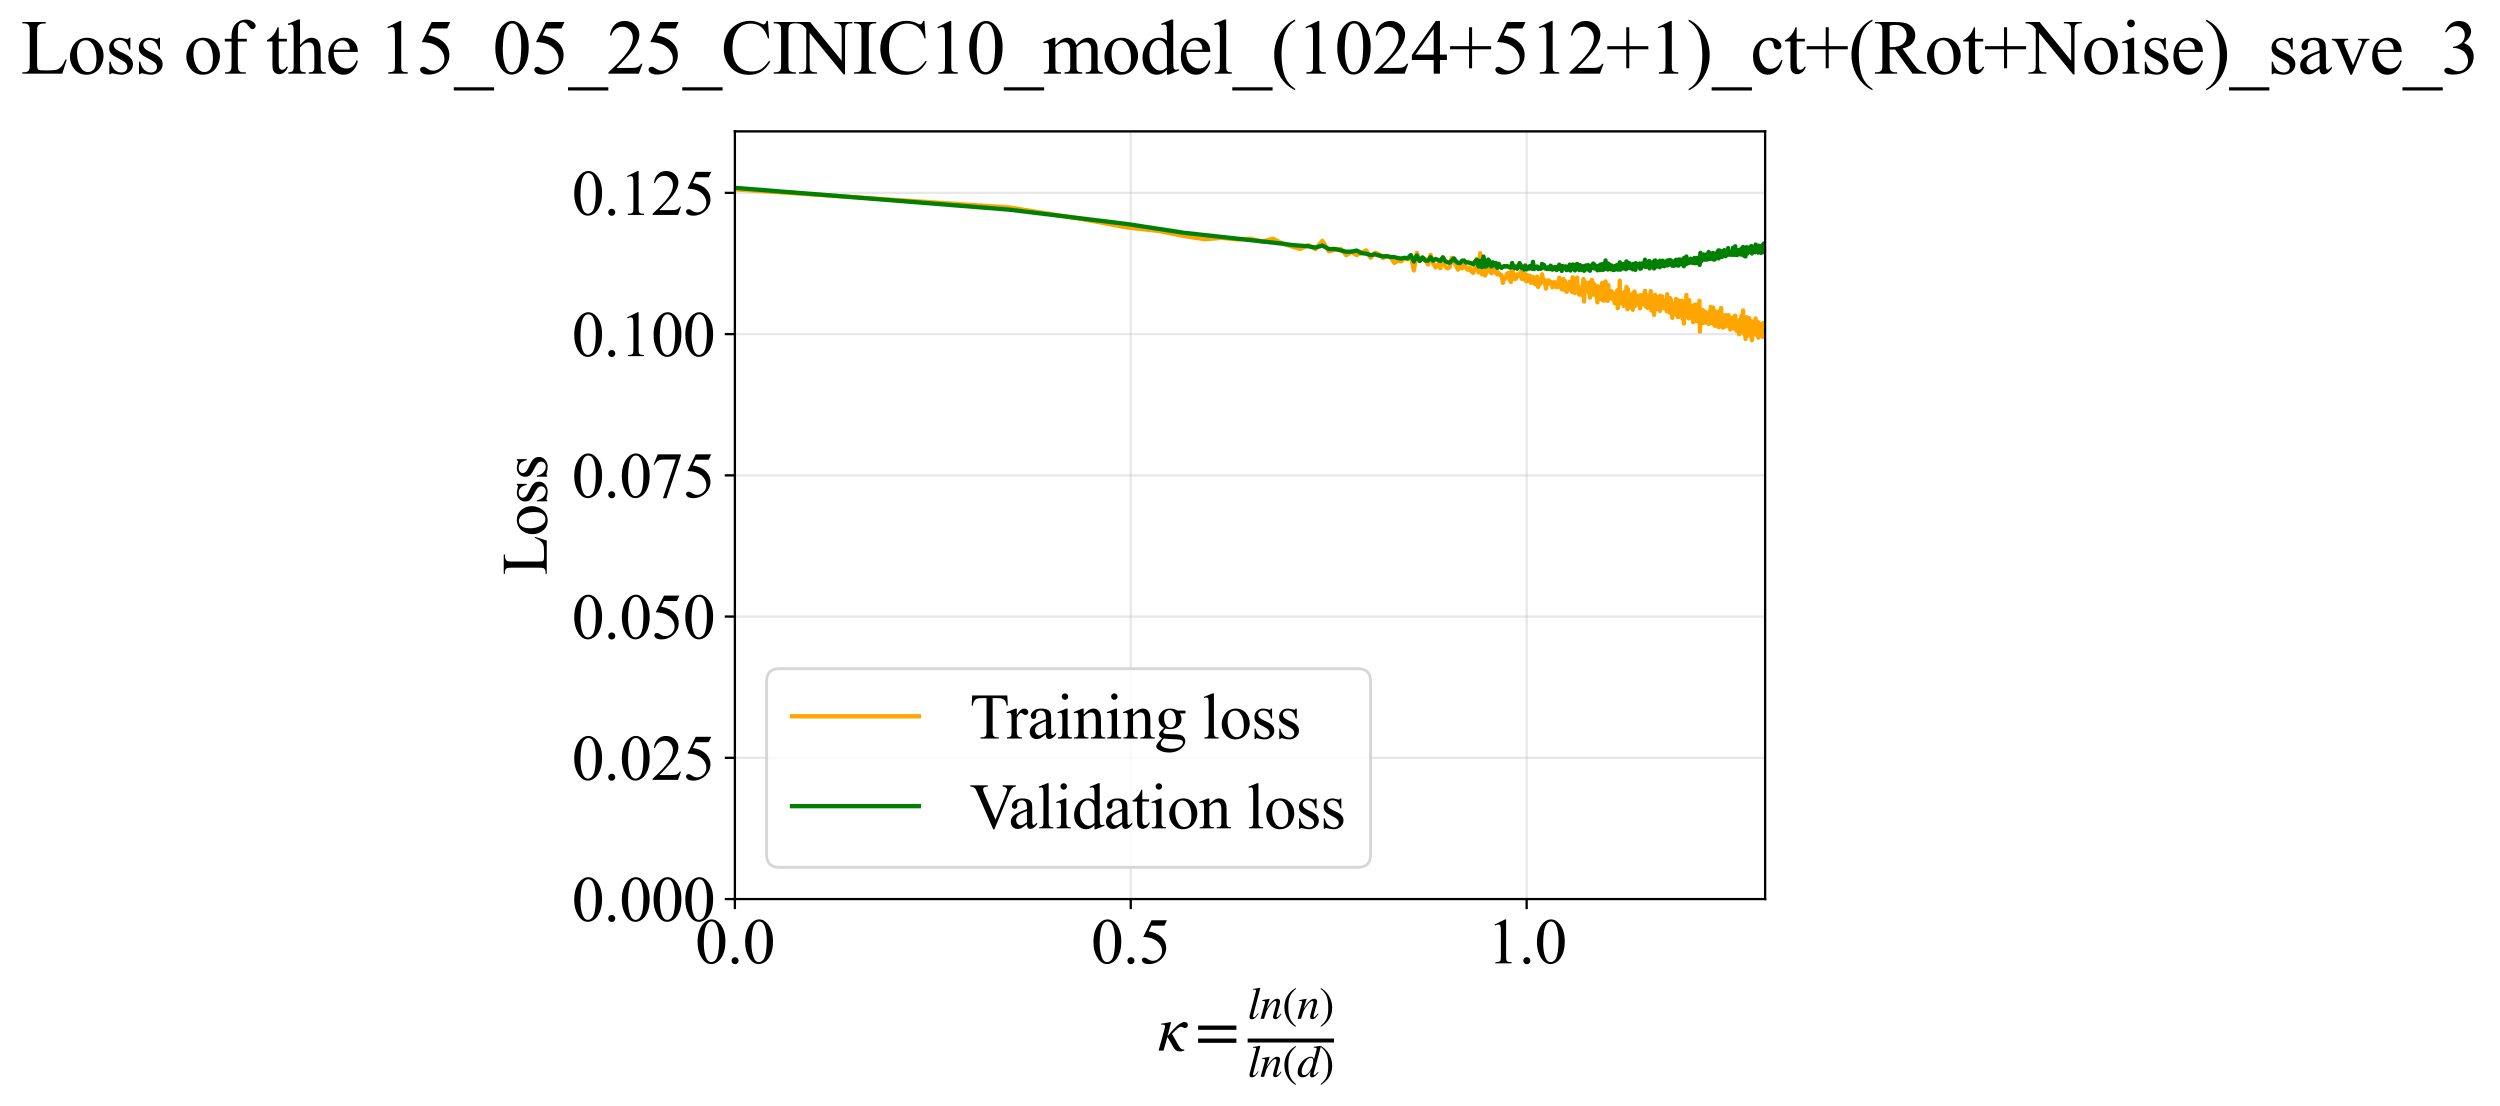 <?xml version="1.0" encoding="utf-8" standalone="no"?>
<!DOCTYPE svg PUBLIC "-//W3C//DTD SVG 1.1//EN"
  "http://www.w3.org/Graphics/SVG/1.1/DTD/svg11.dtd">
<svg xmlns:xlink="http://www.w3.org/1999/xlink" width="866.588pt" height="383.266pt" viewBox="0 0 866.588 383.266" xmlns="http://www.w3.org/2000/svg" version="1.1">
 <defs>
  <style type="text/css">*{stroke-linejoin: round; stroke-linecap: butt}</style>
 </defs>
 <g id="figure_1">
  <g id="patch_1">
   <path d="M -0 383.266 
L 866.588 383.266 
L 866.588 0 
L -0 0 
z
" style="fill: #ffffff"/>
  </g>
  <g id="axes_1">
   <g id="patch_2">
    <path d="M 254.734 311.644 
L 611.854 311.644 
L 611.854 45.532 
L 254.734 45.532 
z
" style="fill: #ffffff"/>
   </g>
   <g id="matplotlib.axis_1">
    <g id="xtick_1">
     <g id="line2d_1">
      <path d="M 254.734 311.644 
L 254.734 45.532 
" clip-path="url(#p294430acd2)" style="fill: none; stroke: #b0b0b0; stroke-opacity: 0.3; stroke-width: 0.8; stroke-linecap: square"/>
     </g>
     <g id="line2d_2">
      <defs>
       <path id="m92bd68bff0" d="M 0 0 
L 0 3.5 
" style="stroke: #000000; stroke-width: 0.8"/>
      </defs>
      <g>
       <use xlink:href="#m92bd68bff0" x="254.734" y="311.644" style="stroke: #000000; stroke-width: 0.8"/>
      </g>
     </g>
     <g id="text_1">
      <!-- 0.0 -->
      <g transform="translate(240.984 333.92) scale(0.22 -0.22)">
       <defs>
        <path id="TimesNewRomanPSMT-30" d="M 231 2094 
Q 231 2819 450 3342 
Q 669 3866 1031 4122 
Q 1313 4325 1613 4325 
Q 2100 4325 2488 3828 
Q 2972 3213 2972 2159 
Q 2972 1422 2759 906 
Q 2547 391 2217 158 
Q 1888 -75 1581 -75 
Q 975 -75 572 641 
Q 231 1244 231 2094 
z
M 844 2016 
Q 844 1141 1059 588 
Q 1238 122 1591 122 
Q 1759 122 1940 273 
Q 2122 425 2216 781 
Q 2359 1319 2359 2297 
Q 2359 3022 2209 3506 
Q 2097 3866 1919 4016 
Q 1791 4119 1609 4119 
Q 1397 4119 1231 3928 
Q 1006 3669 925 3112 
Q 844 2556 844 2016 
z
" transform="scale(0.016)"/>
        <path id="TimesNewRomanPSMT-2e" d="M 800 606 
Q 947 606 1047 504 
Q 1147 403 1147 259 
Q 1147 116 1045 14 
Q 944 -88 800 -88 
Q 656 -88 554 14 
Q 453 116 453 259 
Q 453 406 554 506 
Q 656 606 800 606 
z
" transform="scale(0.016)"/>
       </defs>
       <use xlink:href="#TimesNewRomanPSMT-30"/>
       <use xlink:href="#TimesNewRomanPSMT-2e" transform="translate(50 0)"/>
       <use xlink:href="#TimesNewRomanPSMT-30" transform="translate(75 0)"/>
      </g>
     </g>
    </g>
    <g id="xtick_2">
     <g id="line2d_3">
      <path d="M 391.962 311.644 
L 391.962 45.532 
" clip-path="url(#p294430acd2)" style="fill: none; stroke: #b0b0b0; stroke-opacity: 0.3; stroke-width: 0.8; stroke-linecap: square"/>
     </g>
     <g id="line2d_4">
      <g>
       <use xlink:href="#m92bd68bff0" x="391.962" y="311.644" style="stroke: #000000; stroke-width: 0.8"/>
      </g>
     </g>
     <g id="text_2">
      <!-- 0.5 -->
      <g transform="translate(378.212 333.92) scale(0.22 -0.22)">
       <defs>
        <path id="TimesNewRomanPSMT-35" d="M 2778 4238 
L 2534 3706 
L 1259 3706 
L 981 3138 
Q 1809 3016 2294 2522 
Q 2709 2097 2709 1522 
Q 2709 1188 2573 903 
Q 2438 619 2231 419 
Q 2025 219 1772 97 
Q 1413 -75 1034 -75 
Q 653 -75 479 54 
Q 306 184 306 341 
Q 306 428 378 495 
Q 450 563 559 563 
Q 641 563 702 538 
Q 763 513 909 409 
Q 1144 247 1384 247 
Q 1750 247 2026 523 
Q 2303 800 2303 1197 
Q 2303 1581 2056 1914 
Q 1809 2247 1375 2428 
Q 1034 2569 447 2591 
L 1259 4238 
L 2778 4238 
z
" transform="scale(0.016)"/>
       </defs>
       <use xlink:href="#TimesNewRomanPSMT-30"/>
       <use xlink:href="#TimesNewRomanPSMT-2e" transform="translate(50 0)"/>
       <use xlink:href="#TimesNewRomanPSMT-35" transform="translate(75 0)"/>
      </g>
     </g>
    </g>
    <g id="xtick_3">
     <g id="line2d_5">
      <path d="M 529.19 311.644 
L 529.19 45.532 
" clip-path="url(#p294430acd2)" style="fill: none; stroke: #b0b0b0; stroke-opacity: 0.3; stroke-width: 0.8; stroke-linecap: square"/>
     </g>
     <g id="line2d_6">
      <g>
       <use xlink:href="#m92bd68bff0" x="529.19" y="311.644" style="stroke: #000000; stroke-width: 0.8"/>
      </g>
     </g>
     <g id="text_3">
      <!-- 1.0 -->
      <g transform="translate(515.44 333.92) scale(0.22 -0.22)">
       <defs>
        <path id="TimesNewRomanPSMT-31" d="M 750 3822 
L 1781 4325 
L 1884 4325 
L 1884 747 
Q 1884 391 1914 303 
Q 1944 216 2037 169 
Q 2131 122 2419 116 
L 2419 0 
L 825 0 
L 825 116 
Q 1125 122 1212 167 
Q 1300 213 1334 289 
Q 1369 366 1369 747 
L 1369 3034 
Q 1369 3497 1338 3628 
Q 1316 3728 1258 3775 
Q 1200 3822 1119 3822 
Q 1003 3822 797 3725 
L 750 3822 
z
" transform="scale(0.016)"/>
       </defs>
       <use xlink:href="#TimesNewRomanPSMT-31"/>
       <use xlink:href="#TimesNewRomanPSMT-2e" transform="translate(50 0)"/>
       <use xlink:href="#TimesNewRomanPSMT-30" transform="translate(75 0)"/>
      </g>
     </g>
    </g>
    <g id="text_4">
     <!-- $\kappa  = \frac{ln(n)}{ln(d)}$ -->
     <g transform="translate(401.284 364.186) scale(0.22 -0.22)">
      <defs>
       <path id="STIXGeneral-Italic-3ba" d="M 979 1440 
L 998 1446 
Q 1850 2541 2464 2790 
Q 2547 2822 2630 2822 
Q 2797 2822 2886 2736 
Q 2976 2650 2976 2522 
Q 2976 2387 2893 2307 
Q 2810 2227 2682 2227 
Q 2605 2227 2502 2288 
Q 2400 2349 2336 2349 
Q 2170 2349 1990 2205 
Q 1811 2061 1414 1645 
L 2042 544 
Q 2202 262 2310 182 
Q 2419 102 2624 102 
L 2624 0 
Q 2374 -83 2182 -83 
Q 1786 -83 1555 326 
L 960 1350 
L 576 0 
L 90 0 
L 640 1978 
Q 730 2317 730 2406 
Q 730 2560 518 2560 
L 339 2560 
L 339 2650 
Q 678 2694 1306 2822 
L 1325 2803 
L 979 1440 
z
" transform="scale(0.016)"/>
       <path id="STIXGeneral-Regular-3d" d="M 4077 2048 
L 307 2048 
L 307 2470 
L 4077 2470 
L 4077 2048 
z
M 4077 768 
L 307 768 
L 307 1190 
L 4077 1190 
L 4077 768 
z
" transform="scale(0.016)"/>
       <path id="STIXGeneral-Italic-6c" d="M 1786 4339 
L 806 595 
Q 755 410 755 320 
Q 755 205 864 205 
Q 1037 205 1293 570 
L 1453 794 
L 1542 730 
Q 1254 275 1046 102 
Q 838 -70 576 -70 
Q 262 -70 262 288 
Q 262 397 288 480 
L 1165 3834 
Q 1184 3898 1184 3955 
Q 1184 4096 870 4096 
L 755 4096 
L 755 4198 
Q 1203 4250 1747 4371 
L 1786 4339 
z
" transform="scale(0.016)"/>
       <path id="STIXGeneral-Italic-6e" d="M 2944 749 
L 3034 666 
Q 2707 218 2534 80 
Q 2362 -58 2138 -58 
Q 2010 -58 1923 28 
Q 1837 115 1837 288 
Q 1837 390 1939 768 
L 2221 1805 
Q 2310 2150 2310 2310 
Q 2310 2496 2157 2496 
Q 1971 2496 1750 2275 
Q 1530 2054 1210 1587 
Q 998 1274 899 1024 
Q 800 774 570 0 
L 90 0 
L 704 2240 
Q 717 2304 717 2349 
Q 717 2445 630 2480 
Q 544 2515 301 2522 
L 301 2624 
Q 550 2675 857 2729 
Q 1165 2784 1338 2822 
L 1363 2810 
L 934 1414 
Q 1408 2170 1753 2496 
Q 2099 2822 2413 2822 
Q 2611 2822 2720 2716 
Q 2829 2611 2829 2432 
Q 2829 2272 2765 2048 
L 2406 749 
Q 2317 429 2317 358 
Q 2317 243 2419 243 
Q 2541 243 2810 582 
Q 2854 634 2944 749 
z
" transform="scale(0.016)"/>
       <path id="STIXGeneral-Regular-28" d="M 1946 -1030 
L 1869 -1133 
Q 1126 -710 716 32 
Q 307 774 307 1613 
Q 307 3386 1888 4326 
L 1946 4224 
Q 1293 3667 1075 3126 
Q 858 2586 858 1632 
Q 858 685 1082 96 
Q 1306 -493 1946 -1030 
z
" transform="scale(0.016)"/>
       <path id="STIXGeneral-Regular-29" d="M 186 4224 
L 262 4326 
Q 992 3891 1408 3148 
Q 1824 2406 1824 1581 
Q 1824 -166 243 -1133 
L 186 -1030 
Q 845 -486 1059 54 
Q 1274 595 1274 1562 
Q 1274 2534 1059 3120 
Q 845 3706 186 4224 
z
" transform="scale(0.016)"/>
       <path id="STIXGeneral-Italic-64" d="M 3334 4371 
L 3373 4333 
L 3123 3360 
L 2739 1958 
Q 2323 429 2323 384 
Q 2323 256 2438 256 
Q 2522 256 2614 336 
Q 2707 416 2963 710 
L 3040 646 
Q 2547 -83 2099 -83 
Q 1978 -83 1907 -6 
Q 1837 70 1837 205 
Q 1837 397 1920 774 
Q 1645 307 1379 118 
Q 1114 -70 781 -70 
Q 461 -70 278 125 
Q 96 320 96 678 
Q 96 1440 713 2131 
Q 1331 2822 1965 2822 
Q 2163 2822 2256 2732 
Q 2349 2643 2381 2451 
L 2387 2451 
L 2675 3494 
Q 2765 3808 2765 3949 
Q 2765 4051 2694 4076 
Q 2624 4102 2355 4115 
L 2355 4224 
Q 2848 4269 3334 4371 
z
M 2278 2310 
Q 2278 2477 2185 2576 
Q 2093 2675 1978 2675 
Q 1677 2675 1395 2381 
Q 1075 2042 864 1571 
Q 653 1101 653 704 
Q 653 486 752 361 
Q 851 237 1024 237 
Q 1312 237 1606 550 
Q 1901 864 2089 1350 
Q 2278 1837 2278 2310 
z
" transform="scale(0.016)"/>
      </defs>
      <use xlink:href="#STIXGeneral-Italic-3ba" transform="translate(0 0.003)"/>
      <use xlink:href="#STIXGeneral-Regular-3d" transform="translate(58.84 0.003)"/>
      <use xlink:href="#STIXGeneral-Italic-6c" transform="translate(141.78 50.192) scale(0.7)"/>
      <use xlink:href="#STIXGeneral-Italic-6e" transform="translate(161.24 50.192) scale(0.7)"/>
      <use xlink:href="#STIXGeneral-Regular-28" transform="translate(196.24 50.192) scale(0.7)"/>
      <use xlink:href="#STIXGeneral-Italic-6e" transform="translate(219.55 50.192) scale(0.7)"/>
      <use xlink:href="#STIXGeneral-Regular-29" transform="translate(254.55 50.192) scale(0.7)"/>
      <use xlink:href="#STIXGeneral-Italic-6c" transform="translate(141.78 -41.258) scale(0.7)"/>
      <use xlink:href="#STIXGeneral-Italic-6e" transform="translate(161.24 -41.258) scale(0.7)"/>
      <use xlink:href="#STIXGeneral-Regular-28" transform="translate(196.24 -41.258) scale(0.7)"/>
      <use xlink:href="#STIXGeneral-Italic-64" transform="translate(219.55 -41.258) scale(0.7)"/>
      <use xlink:href="#STIXGeneral-Regular-29" transform="translate(254.55 -41.258) scale(0.7)"/>
      <path d="M 141.78 12.8 
L 141.78 19.05 
L 277.86 19.05 
L 277.86 12.8 
L 141.78 12.8 
z
"/>
     </g>
    </g>
   </g>
   <g id="matplotlib.axis_2">
    <g id="ytick_1">
     <g id="line2d_7">
      <path d="M 254.734 311.644 
L 611.854 311.644 
" clip-path="url(#p294430acd2)" style="fill: none; stroke: #b0b0b0; stroke-opacity: 0.3; stroke-width: 0.8; stroke-linecap: square"/>
     </g>
     <g id="line2d_8">
      <defs>
       <path id="maa7a40c5bd" d="M 0 0 
L -3.5 0 
" style="stroke: #000000; stroke-width: 0.8"/>
      </defs>
      <g>
       <use xlink:href="#maa7a40c5bd" x="254.734" y="311.644" style="stroke: #000000; stroke-width: 0.8"/>
      </g>
     </g>
     <g id="text_5">
      <!-- 0.000 -->
      <g transform="translate(198.234 319.282) scale(0.22 -0.22)">
       <use xlink:href="#TimesNewRomanPSMT-30"/>
       <use xlink:href="#TimesNewRomanPSMT-2e" transform="translate(50 0)"/>
       <use xlink:href="#TimesNewRomanPSMT-30" transform="translate(75 0)"/>
       <use xlink:href="#TimesNewRomanPSMT-30" transform="translate(125 0)"/>
       <use xlink:href="#TimesNewRomanPSMT-30" transform="translate(175 0)"/>
      </g>
     </g>
    </g>
    <g id="ytick_2">
     <g id="line2d_9">
      <path d="M 254.734 262.686 
L 611.854 262.686 
" clip-path="url(#p294430acd2)" style="fill: none; stroke: #b0b0b0; stroke-opacity: 0.3; stroke-width: 0.8; stroke-linecap: square"/>
     </g>
     <g id="line2d_10">
      <g>
       <use xlink:href="#maa7a40c5bd" x="254.734" y="262.686" style="stroke: #000000; stroke-width: 0.8"/>
      </g>
     </g>
     <g id="text_6">
      <!-- 0.025 -->
      <g transform="translate(198.234 270.324) scale(0.22 -0.22)">
       <defs>
        <path id="TimesNewRomanPSMT-32" d="M 2934 816 
L 2638 0 
L 138 0 
L 138 116 
Q 1241 1122 1691 1759 
Q 2141 2397 2141 2925 
Q 2141 3328 1894 3587 
Q 1647 3847 1303 3847 
Q 991 3847 742 3664 
Q 494 3481 375 3128 
L 259 3128 
Q 338 3706 661 4015 
Q 984 4325 1469 4325 
Q 1984 4325 2329 3994 
Q 2675 3663 2675 3213 
Q 2675 2891 2525 2569 
Q 2294 2063 1775 1497 
Q 997 647 803 472 
L 1909 472 
Q 2247 472 2383 497 
Q 2519 522 2628 598 
Q 2738 675 2819 816 
L 2934 816 
z
" transform="scale(0.016)"/>
       </defs>
       <use xlink:href="#TimesNewRomanPSMT-30"/>
       <use xlink:href="#TimesNewRomanPSMT-2e" transform="translate(50 0)"/>
       <use xlink:href="#TimesNewRomanPSMT-30" transform="translate(75 0)"/>
       <use xlink:href="#TimesNewRomanPSMT-32" transform="translate(125 0)"/>
       <use xlink:href="#TimesNewRomanPSMT-35" transform="translate(175 0)"/>
      </g>
     </g>
    </g>
    <g id="ytick_3">
     <g id="line2d_11">
      <path d="M 254.734 213.729 
L 611.854 213.729 
" clip-path="url(#p294430acd2)" style="fill: none; stroke: #b0b0b0; stroke-opacity: 0.3; stroke-width: 0.8; stroke-linecap: square"/>
     </g>
     <g id="line2d_12">
      <g>
       <use xlink:href="#maa7a40c5bd" x="254.734" y="213.729" style="stroke: #000000; stroke-width: 0.8"/>
      </g>
     </g>
     <g id="text_7">
      <!-- 0.050 -->
      <g transform="translate(198.234 221.367) scale(0.22 -0.22)">
       <use xlink:href="#TimesNewRomanPSMT-30"/>
       <use xlink:href="#TimesNewRomanPSMT-2e" transform="translate(50 0)"/>
       <use xlink:href="#TimesNewRomanPSMT-30" transform="translate(75 0)"/>
       <use xlink:href="#TimesNewRomanPSMT-35" transform="translate(125 0)"/>
       <use xlink:href="#TimesNewRomanPSMT-30" transform="translate(175 0)"/>
      </g>
     </g>
    </g>
    <g id="ytick_4">
     <g id="line2d_13">
      <path d="M 254.734 164.772 
L 611.854 164.772 
" clip-path="url(#p294430acd2)" style="fill: none; stroke: #b0b0b0; stroke-opacity: 0.3; stroke-width: 0.8; stroke-linecap: square"/>
     </g>
     <g id="line2d_14">
      <g>
       <use xlink:href="#maa7a40c5bd" x="254.734" y="164.772" style="stroke: #000000; stroke-width: 0.8"/>
      </g>
     </g>
     <g id="text_8">
      <!-- 0.075 -->
      <g transform="translate(198.234 172.41) scale(0.22 -0.22)">
       <defs>
        <path id="TimesNewRomanPSMT-37" d="M 644 4238 
L 2916 4238 
L 2916 4119 
L 1503 -88 
L 1153 -88 
L 2419 3728 
L 1253 3728 
Q 900 3728 750 3644 
Q 488 3500 328 3200 
L 238 3234 
L 644 4238 
z
" transform="scale(0.016)"/>
       </defs>
       <use xlink:href="#TimesNewRomanPSMT-30"/>
       <use xlink:href="#TimesNewRomanPSMT-2e" transform="translate(50 0)"/>
       <use xlink:href="#TimesNewRomanPSMT-30" transform="translate(75 0)"/>
       <use xlink:href="#TimesNewRomanPSMT-37" transform="translate(125 0)"/>
       <use xlink:href="#TimesNewRomanPSMT-35" transform="translate(175 0)"/>
      </g>
     </g>
    </g>
    <g id="ytick_5">
     <g id="line2d_15">
      <path d="M 254.734 115.815 
L 611.854 115.815 
" clip-path="url(#p294430acd2)" style="fill: none; stroke: #b0b0b0; stroke-opacity: 0.3; stroke-width: 0.8; stroke-linecap: square"/>
     </g>
     <g id="line2d_16">
      <g>
       <use xlink:href="#maa7a40c5bd" x="254.734" y="115.815" style="stroke: #000000; stroke-width: 0.8"/>
      </g>
     </g>
     <g id="text_9">
      <!-- 0.100 -->
      <g transform="translate(198.234 123.453) scale(0.22 -0.22)">
       <use xlink:href="#TimesNewRomanPSMT-30"/>
       <use xlink:href="#TimesNewRomanPSMT-2e" transform="translate(50 0)"/>
       <use xlink:href="#TimesNewRomanPSMT-31" transform="translate(75 0)"/>
       <use xlink:href="#TimesNewRomanPSMT-30" transform="translate(125 0)"/>
       <use xlink:href="#TimesNewRomanPSMT-30" transform="translate(175 0)"/>
      </g>
     </g>
    </g>
    <g id="ytick_6">
     <g id="line2d_17">
      <path d="M 254.734 66.857 
L 611.854 66.857 
" clip-path="url(#p294430acd2)" style="fill: none; stroke: #b0b0b0; stroke-opacity: 0.3; stroke-width: 0.8; stroke-linecap: square"/>
     </g>
     <g id="line2d_18">
      <g>
       <use xlink:href="#maa7a40c5bd" x="254.734" y="66.857" style="stroke: #000000; stroke-width: 0.8"/>
      </g>
     </g>
     <g id="text_10">
      <!-- 0.125 -->
      <g transform="translate(198.234 74.495) scale(0.22 -0.22)">
       <use xlink:href="#TimesNewRomanPSMT-30"/>
       <use xlink:href="#TimesNewRomanPSMT-2e" transform="translate(50 0)"/>
       <use xlink:href="#TimesNewRomanPSMT-31" transform="translate(75 0)"/>
       <use xlink:href="#TimesNewRomanPSMT-32" transform="translate(125 0)"/>
       <use xlink:href="#TimesNewRomanPSMT-35" transform="translate(175 0)"/>
      </g>
     </g>
    </g>
    <g id="text_11">
     <!-- Loss -->
     <g transform="translate(189.528 199.369) rotate(-90) scale(0.22 -0.22)">
      <defs>
       <path id="TimesNewRomanPSMT-4c" d="M 3669 1172 
L 3772 1150 
L 3409 0 
L 128 0 
L 128 116 
L 288 116 
Q 556 116 672 291 
Q 738 391 738 753 
L 738 3488 
Q 738 3884 650 3984 
Q 528 4122 288 4122 
L 128 4122 
L 128 4238 
L 2047 4238 
L 2047 4122 
Q 1709 4125 1573 4059 
Q 1438 3994 1388 3894 
Q 1338 3794 1338 3416 
L 1338 753 
Q 1338 494 1388 397 
Q 1425 331 1503 300 
Q 1581 269 1991 269 
L 2300 269 
Q 2788 269 2984 341 
Q 3181 413 3343 595 
Q 3506 778 3669 1172 
z
" transform="scale(0.016)"/>
       <path id="TimesNewRomanPSMT-6f" d="M 1600 2947 
Q 2250 2947 2644 2453 
Q 2978 2031 2978 1484 
Q 2978 1100 2793 706 
Q 2609 313 2286 112 
Q 1963 -88 1566 -88 
Q 919 -88 538 428 
Q 216 863 216 1403 
Q 216 1797 411 2186 
Q 606 2575 925 2761 
Q 1244 2947 1600 2947 
z
M 1503 2744 
Q 1338 2744 1170 2645 
Q 1003 2547 900 2300 
Q 797 2053 797 1666 
Q 797 1041 1045 587 
Q 1294 134 1700 134 
Q 2003 134 2200 384 
Q 2397 634 2397 1244 
Q 2397 2006 2069 2444 
Q 1847 2744 1503 2744 
z
" transform="scale(0.016)"/>
       <path id="TimesNewRomanPSMT-73" d="M 2050 2947 
L 2050 1972 
L 1947 1972 
Q 1828 2431 1642 2597 
Q 1456 2763 1169 2763 
Q 950 2763 815 2647 
Q 681 2531 681 2391 
Q 681 2216 781 2091 
Q 878 1963 1175 1819 
L 1631 1597 
Q 2266 1288 2266 781 
Q 2266 391 1970 151 
Q 1675 -88 1309 -88 
Q 1047 -88 709 6 
Q 606 38 541 38 
Q 469 38 428 -44 
L 325 -44 
L 325 978 
L 428 978 
Q 516 541 762 319 
Q 1009 97 1316 97 
Q 1531 97 1667 223 
Q 1803 350 1803 528 
Q 1803 744 1651 891 
Q 1500 1038 1047 1263 
Q 594 1488 453 1669 
Q 313 1847 313 2119 
Q 313 2472 555 2709 
Q 797 2947 1181 2947 
Q 1350 2947 1591 2875 
Q 1750 2828 1803 2828 
Q 1853 2828 1881 2850 
Q 1909 2872 1947 2947 
L 2050 2947 
z
" transform="scale(0.016)"/>
      </defs>
      <use xlink:href="#TimesNewRomanPSMT-4c"/>
      <use xlink:href="#TimesNewRomanPSMT-6f" transform="translate(61.084 0)"/>
      <use xlink:href="#TimesNewRomanPSMT-73" transform="translate(111.084 0)"/>
      <use xlink:href="#TimesNewRomanPSMT-73" transform="translate(150 0)"/>
     </g>
    </g>
   </g>
   <g id="line2d_19">
    <path d="M 254.734 65.629 
L 349.719 71.901 
L 375.325 75.978 
L 390.747 78.845 
L 401.817 80.097 
L 410.459 81.813 
L 417.549 82.908 
L 423.56 82.458 
L 428.778 82.99 
L 433.387 82.75 
L 437.515 83.735 
L 441.253 82.767 
L 444.669 84.468 
L 450.726 86.315 
L 453.439 84.998 
L 455.978 86.363 
L 458.364 83.497 
L 460.615 87.143 
L 462.744 86.579 
L 464.765 86.318 
L 466.687 88.49 
L 468.521 87.29 
L 470.273 88.447 
L 473.561 86.772 
L 475.108 89.356 
L 476.596 87.61 
L 478.031 88.148 
L 479.416 89.453 
L 480.754 88.677 
L 482.048 89.213 
L 483.301 91.15 
L 484.515 90.387 
L 485.694 90.601 
L 486.838 89.493 
L 487.951 89.905 
L 489.033 88.76 
L 490.086 93.744 
L 491.112 87.618 
L 492.112 90.4 
L 493.087 89.419 
L 494.039 89.821 
L 494.968 91.689 
L 495.877 88.34 
L 496.764 91.274 
L 497.633 92.713 
L 498.482 91.623 
L 499.314 92.949 
L 500.129 89.633 
L 500.927 92.337 
L 501.71 93.009 
L 502.477 92.684 
L 503.23 89.373 
L 503.969 90.829 
L 504.694 91.933 
L 505.406 93.47 
L 506.106 92.473 
L 506.793 93.025 
L 507.469 90.527 
L 508.133 92.847 
L 508.787 93.51 
L 509.43 92.703 
L 510.062 94.115 
L 510.685 94.594 
L 511.298 92.692 
L 511.901 89.77 
L 512.496 94.427 
L 513.082 87.759 
L 513.659 95.043 
L 514.228 90.377 
L 514.789 95.5 
L 515.342 94.251 
L 515.887 91.865 
L 516.425 93.693 
L 516.956 94.732 
L 517.479 91.544 
L 517.996 94.459 
L 518.507 91.941 
L 519.01 95.139 
L 519.508 94.62 
L 519.999 95.374 
L 520.484 95.345 
L 520.964 98.065 
L 521.437 96.359 
L 521.905 96.367 
L 522.368 94.917 
L 522.825 94.622 
L 523.277 96.689 
L 523.724 97.753 
L 524.166 91.497 
L 524.603 96.201 
L 525.035 96.722 
L 525.463 96.574 
L 525.886 95.095 
L 526.305 95.7 
L 526.719 95.674 
L 527.129 94.249 
L 527.534 96.683 
L 527.936 94.706 
L 528.333 96.865 
L 528.727 95.037 
L 529.117 97.562 
L 529.503 95.428 
L 529.885 97.286 
L 530.263 95.539 
L 530.638 98.034 
L 531.01 97.473 
L 531.378 95.974 
L 531.742 97.826 
L 532.104 98.512 
L 532.462 98.521 
L 532.817 95.882 
L 533.168 99.459 
L 533.517 98.345 
L 533.862 98.378 
L 534.205 98.055 
L 534.544 95.092 
L 534.881 97.55 
L 535.215 96.945 
L 535.546 97.962 
L 535.874 100.023 
L 536.2 97.257 
L 536.523 98.522 
L 536.843 97.201 
L 537.161 98.105 
L 537.476 98.231 
L 537.789 97.763 
L 538.099 99.625 
L 538.407 98.026 
L 538.713 97.835 
L 539.016 97.822 
L 539.616 99.618 
L 539.912 97.958 
L 540.206 98.434 
L 540.498 96.276 
L 540.788 99.471 
L 541.076 98.227 
L 541.361 100.255 
L 541.927 96.718 
L 542.206 100.457 
L 542.484 97.401 
L 542.76 98.592 
L 543.034 101.16 
L 543.305 100.803 
L 543.576 98.894 
L 543.844 99.765 
L 544.11 97.651 
L 544.375 100.39 
L 544.638 100.224 
L 544.899 101.168 
L 545.159 96.107 
L 545.416 99.306 
L 545.672 97.355 
L 545.927 101.584 
L 546.18 100.544 
L 546.431 100.387 
L 546.681 96.199 
L 546.929 100.944 
L 547.175 99.288 
L 547.42 102.15 
L 547.664 99.821 
L 547.906 99.683 
L 548.146 99.919 
L 548.386 102.225 
L 548.623 100.577 
L 548.859 96.759 
L 549.094 104.522 
L 549.328 97.552 
L 549.56 99.383 
L 549.791 98.087 
L 550.248 100.521 
L 550.475 98.48 
L 550.7 101.432 
L 550.925 97.909 
L 551.148 103.172 
L 551.369 99.412 
L 551.59 100.239 
L 551.809 97.024 
L 552.027 101.121 
L 552.244 98.1 
L 552.459 102.147 
L 552.674 98.591 
L 552.887 100.991 
L 553.1 99.626 
L 553.311 99.689 
L 553.729 104.823 
L 553.937 99.228 
L 554.144 100.168 
L 554.349 102.68 
L 554.554 103.626 
L 554.757 99.615 
L 554.96 100.885 
L 555.161 100.178 
L 555.362 98.105 
L 555.561 104.091 
L 555.759 100.089 
L 555.957 100.438 
L 556.153 104.231 
L 556.349 98.91 
L 556.543 97.563 
L 556.737 100.918 
L 556.929 101.923 
L 557.121 100.519 
L 557.312 104.314 
L 557.501 98.806 
L 557.69 102.696 
L 557.878 102.052 
L 558.065 103.361 
L 558.252 103.401 
L 558.437 103.036 
L 558.622 100.982 
L 558.805 101.755 
L 558.988 103.338 
L 559.17 103.802 
L 559.351 102.615 
L 559.711 105.115 
L 559.89 101.756 
L 560.245 104.733 
L 560.421 101.191 
L 560.596 100.636 
L 560.771 106.817 
L 561.118 101.593 
L 561.291 102.198 
L 561.462 97.296 
L 561.633 105.062 
L 561.804 103.111 
L 561.973 104.63 
L 562.142 103.894 
L 562.31 102.224 
L 562.81 106.019 
L 562.975 101.306 
L 563.304 104.858 
L 563.467 100.929 
L 563.629 104.915 
L 563.791 99.462 
L 564.113 107.196 
L 564.273 100.312 
L 564.432 101.982 
L 564.591 105.015 
L 564.749 102.006 
L 564.906 102.664 
L 565.063 103.92 
L 565.219 106.55 
L 565.53 103.1 
L 565.684 105.091 
L 565.838 102.617 
L 565.991 107.393 
L 566.143 101.483 
L 566.295 101.674 
L 566.447 104.179 
L 566.597 101.044 
L 566.897 105.997 
L 567.046 102.231 
L 567.195 105.307 
L 567.343 103.229 
L 567.49 102.998 
L 567.783 105.47 
L 567.929 102.712 
L 568.074 103.457 
L 568.219 102.598 
L 568.363 102.508 
L 568.507 106.883 
L 568.65 102.301 
L 568.935 105.425 
L 569.076 104.078 
L 569.218 105.508 
L 569.358 103.314 
L 569.498 103.401 
L 569.638 105.299 
L 569.777 102.058 
L 570.054 104.743 
L 570.192 100.805 
L 570.329 105.568 
L 570.465 106.276 
L 570.738 102.345 
L 570.873 105.449 
L 571.008 105.77 
L 571.142 106.711 
L 571.276 104.393 
L 571.41 105.06 
L 571.543 105.044 
L 571.675 103.656 
L 571.807 106.484 
L 571.939 106.786 
L 572.201 100.93 
L 572.462 107.623 
L 572.977 103.71 
L 573.105 105.327 
L 573.233 103.122 
L 573.36 109.142 
L 573.486 102.98 
L 573.613 106.837 
L 573.739 102.187 
L 573.989 107.189 
L 574.114 104.383 
L 574.238 106.433 
L 574.609 102.99 
L 574.731 105.975 
L 574.854 105.555 
L 574.976 103.02 
L 575.339 107.781 
L 575.46 102.516 
L 575.58 103.073 
L 575.7 105.524 
L 575.819 104.377 
L 575.938 105.759 
L 576.175 102.781 
L 576.293 105.48 
L 576.411 104.113 
L 576.528 106.204 
L 576.645 104.4 
L 576.762 104.922 
L 576.878 106.934 
L 576.994 105.719 
L 577.109 105.822 
L 577.225 104.831 
L 577.34 105.842 
L 577.454 105.491 
L 577.568 106.45 
L 577.682 103.995 
L 577.796 107.92 
L 577.909 101.984 
L 578.022 107.239 
L 578.359 104.562 
L 578.471 105.605 
L 578.582 104.474 
L 578.693 104.627 
L 578.804 108.404 
L 578.914 103.334 
L 579.024 105.472 
L 579.134 103.638 
L 579.244 108.656 
L 579.462 106.648 
L 579.57 107.111 
L 579.679 110.17 
L 579.787 105.318 
L 580.002 108.232 
L 580.109 108.644 
L 580.216 106.496 
L 580.322 108.133 
L 580.429 105.773 
L 580.746 108.288 
L 580.956 103.662 
L 581.165 109.176 
L 581.269 104.555 
L 581.372 107.853 
L 581.476 106.319 
L 581.579 109.905 
L 581.682 107.138 
L 581.785 109.878 
L 581.989 104.158 
L 582.091 107.211 
L 582.193 105.64 
L 582.395 108.782 
L 582.597 104.653 
L 582.697 108.896 
L 582.797 106.645 
L 582.897 107.045 
L 582.997 104.254 
L 583.294 110.571 
L 583.491 106.944 
L 583.589 106.031 
L 583.687 112.151 
L 583.784 104.506 
L 583.882 109.943 
L 583.979 105.312 
L 584.076 106.318 
L 584.172 109.668 
L 584.269 109.191 
L 584.365 104.458 
L 584.461 106.53 
L 584.557 102.216 
L 584.652 109.231 
L 584.843 105.234 
L 585.032 109.851 
L 585.126 109.592 
L 585.221 108.033 
L 585.314 108.348 
L 585.408 110.364 
L 585.502 104.031 
L 585.595 108.421 
L 585.688 105.975 
L 585.873 108.127 
L 585.966 108.614 
L 586.058 105.98 
L 586.15 107.325 
L 586.242 106.675 
L 586.424 109.014 
L 586.516 107.287 
L 586.606 108.603 
L 586.697 107.236 
L 586.788 107.888 
L 586.878 111.673 
L 587.058 105.83 
L 587.237 107.636 
L 587.326 105.707 
L 587.504 110.44 
L 587.593 109.254 
L 587.681 109.915 
L 587.77 105.574 
L 588.033 111.343 
L 588.121 105.937 
L 588.295 110.179 
L 588.469 106.392 
L 588.555 108.403 
L 588.642 106.449 
L 588.728 110.086 
L 588.814 109.13 
L 588.899 109.165 
L 589.07 104.275 
L 589.241 114.958 
L 589.41 107.056 
L 589.495 107.663 
L 589.579 109.944 
L 589.663 108.899 
L 589.747 109.467 
L 589.831 111.722 
L 589.998 107.477 
L 590.247 111.977 
L 590.33 107.52 
L 590.413 108.402 
L 590.495 108.677 
L 590.577 109.734 
L 590.659 109.475 
L 590.741 109.727 
L 590.823 109.278 
L 590.904 109.359 
L 591.148 111.835 
L 591.229 108.143 
L 591.309 110.201 
L 591.39 109.252 
L 591.551 110.749 
L 591.711 109.65 
L 591.79 110.733 
L 591.949 109.564 
L 592.029 111.447 
L 592.108 110.087 
L 592.187 110.761 
L 592.265 108.701 
L 592.344 112.316 
L 592.422 109.724 
L 592.501 109.799 
L 592.579 109.925 
L 592.657 109.359 
L 592.735 111.585 
L 592.812 107.65 
L 592.89 109.997 
L 592.967 106.393 
L 593.045 110.616 
L 593.122 110.098 
L 593.199 109.286 
L 593.352 111.727 
L 593.429 109.109 
L 593.505 109.723 
L 593.581 108.102 
L 593.657 109.012 
L 593.733 112.129 
L 593.809 106.586 
L 593.885 107.409 
L 593.96 107.559 
L 594.111 111.374 
L 594.186 112.597 
L 594.261 107.64 
L 594.335 109.497 
L 594.41 112.92 
L 594.484 111.805 
L 594.633 109.535 
L 594.707 110.922 
L 594.855 108.762 
L 594.928 110.915 
L 595.002 109.623 
L 595.075 110.228 
L 595.222 111.482 
L 595.295 111.229 
L 595.367 109.164 
L 595.513 112.204 
L 595.585 111.71 
L 595.657 108.019 
L 595.73 113.424 
L 595.802 108.333 
L 595.874 111.533 
L 595.945 109.792 
L 596.231 112.734 
L 596.302 108.438 
L 596.373 112.579 
L 596.444 112.33 
L 596.515 111.462 
L 596.586 106.776 
L 596.656 111.084 
L 596.727 110.193 
L 596.797 109.912 
L 596.867 113.231 
L 596.937 110.121 
L 597.007 112.122 
L 597.077 109.573 
L 597.216 113.57 
L 597.285 109.296 
L 597.424 113.414 
L 597.561 110.264 
L 597.63 111.165 
L 597.699 110.569 
L 597.767 111.661 
L 597.836 109.32 
L 597.972 111.825 
L 598.041 111.727 
L 598.176 113.195 
L 598.244 109.255 
L 598.312 113.038 
L 598.379 109.749 
L 598.447 112.162 
L 598.514 110.303 
L 598.581 111.129 
L 598.715 109.645 
L 598.782 110.661 
L 598.848 109.609 
L 598.915 111.816 
L 598.982 110.742 
L 599.048 109.477 
L 599.114 111.726 
L 599.18 109.222 
L 599.246 110.286 
L 599.378 113.054 
L 599.444 109.73 
L 599.509 111.502 
L 599.575 112.964 
L 599.706 110.93 
L 599.771 114.217 
L 599.836 112.613 
L 599.966 110.472 
L 600.03 111.582 
L 600.224 113.64 
L 600.352 111.798 
L 600.417 113.276 
L 600.481 110.399 
L 600.544 111.981 
L 600.608 112.188 
L 600.672 113.289 
L 600.736 110.13 
L 600.799 113.405 
L 600.862 110.992 
L 600.926 113.849 
L 600.989 110.228 
L 601.052 113.243 
L 601.115 109.726 
L 601.178 111.678 
L 601.241 113.732 
L 601.303 113.283 
L 601.491 109.39 
L 601.553 113.106 
L 601.615 110.842 
L 601.863 113.721 
L 601.925 112.875 
L 601.987 114.704 
L 602.048 112.349 
L 602.109 114.072 
L 602.171 111.93 
L 602.232 112.065 
L 602.293 111.739 
L 602.354 112.577 
L 602.476 111.683 
L 602.658 114.133 
L 602.719 111.34 
L 602.779 112.893 
L 602.839 115.843 
L 603.02 110.879 
L 603.08 115.194 
L 603.139 112.791 
L 603.199 111.773 
L 603.259 113.112 
L 603.318 110.786 
L 603.378 113.82 
L 603.437 112.295 
L 603.556 113.568 
L 603.615 109.446 
L 603.674 112.419 
L 603.792 114.102 
L 603.909 110.622 
L 603.968 111.611 
L 604.026 112.661 
L 604.201 107.639 
L 604.318 113.39 
L 604.376 110.925 
L 604.434 111.263 
L 604.492 115.5 
L 604.549 112.346 
L 604.607 115.749 
L 604.665 112.749 
L 604.722 112.838 
L 604.779 115.544 
L 604.837 113.494 
L 604.894 114.521 
L 604.951 113.552 
L 605.008 111.306 
L 605.065 117.464 
L 605.122 114.002 
L 605.179 114.048 
L 605.236 110.912 
L 605.293 111.226 
L 605.349 113.817 
L 605.518 109.955 
L 605.575 114.139 
L 605.631 112.425 
L 605.799 114.104 
L 605.855 112.504 
L 605.911 112.623 
L 605.966 115.236 
L 606.022 112.57 
L 606.078 116.344 
L 606.133 114.215 
L 606.189 112.992 
L 606.244 115.304 
L 606.354 110.305 
L 606.464 114.784 
L 606.519 114.01 
L 606.574 113.649 
L 606.738 111.197 
L 606.902 115.281 
L 607.01 113.26 
L 607.065 111.672 
L 607.119 115.25 
L 607.173 112.862 
L 607.227 111.375 
L 607.281 117.891 
L 607.335 113.091 
L 607.388 114.664 
L 607.442 112.347 
L 607.496 114.781 
L 607.656 112.44 
L 607.763 115.015 
L 607.816 113.287 
L 607.869 115.389 
L 607.922 112.514 
L 607.975 113.214 
L 608.081 113.846 
L 608.133 113.725 
L 608.239 115.796 
L 608.344 112.725 
L 608.396 115.973 
L 608.448 114.006 
L 608.553 110.419 
L 608.605 114.238 
L 608.657 112.803 
L 608.709 113.537 
L 608.761 111.334 
L 608.916 115.041 
L 609.019 112.21 
L 609.071 113.721 
L 609.122 114.343 
L 609.174 113.32 
L 609.225 116.059 
L 609.276 114.619 
L 609.328 112.221 
L 609.43 111.703 
L 609.481 117.04 
L 609.532 112.409 
L 609.633 112.766 
L 609.785 114.782 
L 609.836 112.218 
L 609.886 115.355 
L 609.937 113.413 
L 609.987 112.893 
L 610.138 115.014 
L 610.188 114.768 
L 610.238 112.966 
L 610.288 115.238 
L 610.338 112.775 
L 610.437 116.109 
L 610.487 112.589 
L 610.537 115.043 
L 610.586 114.973 
L 610.685 112.702 
L 610.735 112.929 
L 610.833 115.998 
L 610.882 114.098 
L 610.931 116.767 
L 610.981 114.515 
L 611.03 115.586 
L 611.127 111.974 
L 611.176 114.784 
L 611.274 114.7 
L 611.323 114.679 
L 611.42 113.466 
L 611.517 113.421 
L 611.565 116.542 
L 611.758 112.2 
L 611.806 115.897 
L 611.854 114.304 
" clip-path="url(#p294430acd2)" style="fill: none; stroke: #ffa500; stroke-width: 1.5; stroke-linecap: square"/>
   </g>
   <g id="line2d_20">
    <path d="M 254.734 65.114 
L 349.719 72.667 
L 390.747 77.666 
L 410.459 80.701 
L 444.669 84.479 
L 447.813 84.936 
L 453.439 85.355 
L 455.978 85.815 
L 458.364 85.111 
L 460.615 86.335 
L 462.744 86.294 
L 466.687 87.264 
L 468.521 87.225 
L 470.273 86.852 
L 471.951 87.736 
L 473.561 87.938 
L 475.108 88.439 
L 476.596 88.151 
L 478.031 88.58 
L 479.416 88.868 
L 480.754 88.825 
L 482.048 89.084 
L 483.301 89.122 
L 484.515 89.459 
L 485.694 89.631 
L 486.838 89.35 
L 487.951 89.556 
L 489.033 88.424 
L 490.086 90.656 
L 491.112 88.563 
L 492.112 90.462 
L 493.087 89.225 
L 494.039 90.327 
L 494.968 90.358 
L 495.877 89.172 
L 496.764 90.384 
L 497.633 89.768 
L 499.314 90.463 
L 500.129 89.18 
L 500.927 90.485 
L 501.71 90.893 
L 502.477 91.077 
L 503.969 89.559 
L 504.694 90.605 
L 505.406 91.134 
L 506.106 91.199 
L 506.793 90.384 
L 507.469 90.286 
L 508.133 90.975 
L 508.787 90.931 
L 510.062 91.272 
L 510.685 91.646 
L 511.298 90.667 
L 511.901 90.067 
L 512.496 92.368 
L 513.082 90.404 
L 513.659 92.597 
L 514.228 88.923 
L 514.789 92.43 
L 515.342 92.254 
L 515.887 89.991 
L 516.425 90.828 
L 516.956 92.378 
L 517.479 90.912 
L 517.996 91.987 
L 518.507 91.166 
L 519.01 92.846 
L 519.508 91.438 
L 519.999 92.387 
L 520.484 92.863 
L 521.437 92.202 
L 521.905 92.422 
L 522.368 92.211 
L 523.277 92.702 
L 523.724 92.726 
L 524.166 91.162 
L 524.603 92.56 
L 525.035 92.895 
L 525.463 92.344 
L 525.886 93.149 
L 526.305 92.639 
L 526.719 91.203 
L 527.129 91.917 
L 527.534 92.968 
L 527.936 92.455 
L 528.333 93.445 
L 528.727 92.016 
L 529.117 93.381 
L 529.503 92.721 
L 529.885 93.136 
L 530.263 92.249 
L 530.638 92.257 
L 531.01 93.182 
L 531.378 90.764 
L 531.742 93.278 
L 532.104 92.775 
L 532.462 92.751 
L 532.817 92.378 
L 533.168 93.224 
L 533.517 92.773 
L 533.862 93.199 
L 534.205 93.11 
L 534.544 91.488 
L 534.881 92.6 
L 535.215 91.847 
L 535.546 93.022 
L 536.2 93.253 
L 536.523 92.681 
L 536.843 92.883 
L 537.161 93.278 
L 537.476 92.096 
L 537.789 92.423 
L 538.099 93.474 
L 538.407 93.109 
L 538.713 93.277 
L 539.016 92.544 
L 539.317 93.32 
L 539.616 93.611 
L 539.912 92.486 
L 540.206 93.043 
L 540.498 91.749 
L 540.788 93.231 
L 541.076 92.292 
L 541.361 93.911 
L 541.645 92.196 
L 541.927 92.51 
L 542.206 93.08 
L 542.484 92.386 
L 542.76 92.34 
L 543.034 93.638 
L 543.305 93.527 
L 543.576 92.865 
L 543.844 93.143 
L 544.11 91.732 
L 544.375 93.763 
L 544.638 92.685 
L 544.899 92.932 
L 545.159 91.681 
L 545.416 93.23 
L 545.672 91.788 
L 545.927 93.73 
L 546.681 91.479 
L 546.929 93.185 
L 547.175 92.816 
L 547.42 93.636 
L 547.664 91.892 
L 547.906 92.712 
L 548.146 92.544 
L 548.386 93.543 
L 548.623 92.276 
L 548.859 92.505 
L 549.094 93.866 
L 549.328 92.19 
L 549.56 93.131 
L 549.791 91.993 
L 550.02 93.363 
L 550.248 92.942 
L 550.475 91.891 
L 550.7 93.494 
L 550.925 92.383 
L 551.148 93.851 
L 551.369 92.203 
L 551.59 92.556 
L 551.809 91.909 
L 552.027 92.844 
L 552.244 91.348 
L 552.459 93 
L 552.674 91.682 
L 552.887 93.095 
L 553.1 92.14 
L 553.729 93.695 
L 553.937 92.213 
L 554.349 92.943 
L 554.554 93.618 
L 554.757 91.699 
L 554.96 93.204 
L 555.161 92.626 
L 555.362 91.566 
L 555.561 93.595 
L 555.759 91.767 
L 556.153 93.341 
L 556.543 90.283 
L 556.737 93.121 
L 557.121 91.792 
L 557.312 93.432 
L 557.501 91.378 
L 557.69 93.291 
L 557.878 91.741 
L 558.065 92.894 
L 558.252 92.715 
L 558.437 93.367 
L 558.622 92.029 
L 558.805 92.422 
L 558.988 93.415 
L 559.17 93.583 
L 559.351 92.949 
L 559.531 93.582 
L 559.89 92.145 
L 560.067 92.917 
L 560.245 92.854 
L 560.596 91.833 
L 560.771 93.471 
L 561.118 91.989 
L 561.291 92.92 
L 561.462 90.939 
L 561.633 93.478 
L 561.804 91.544 
L 561.973 92.981 
L 562.142 92.457 
L 562.31 91.478 
L 562.644 93.061 
L 562.81 92.869 
L 562.975 91.47 
L 563.14 92.464 
L 563.304 92.749 
L 563.467 91.619 
L 563.629 93.331 
L 563.791 90.619 
L 563.952 92.639 
L 564.113 92.344 
L 564.273 91.686 
L 564.432 92.831 
L 564.591 92.264 
L 564.749 91.198 
L 565.219 92.991 
L 565.375 92.972 
L 565.53 92.015 
L 565.684 92.144 
L 565.838 92.107 
L 565.991 93.365 
L 566.143 91.464 
L 566.295 91.883 
L 566.447 92.755 
L 566.748 91.702 
L 566.897 93.534 
L 567.046 91.221 
L 567.195 92.304 
L 567.49 91.905 
L 567.783 92.373 
L 567.929 91.668 
L 568.074 92.114 
L 568.363 91.331 
L 568.507 93.145 
L 568.65 91.703 
L 568.793 93.083 
L 568.935 92.747 
L 569.076 92.107 
L 569.218 92.494 
L 569.358 91.284 
L 569.638 92.208 
L 569.916 91.839 
L 570.054 92.248 
L 570.192 90.026 
L 570.329 92.29 
L 570.465 92.567 
L 570.738 90.807 
L 570.873 92.261 
L 571.008 92.357 
L 571.41 91.525 
L 571.543 92.073 
L 571.675 90.473 
L 571.807 93.035 
L 571.939 92.727 
L 572.201 91.091 
L 572.332 92.32 
L 572.462 92.1 
L 572.591 92.291 
L 572.849 90.96 
L 572.977 91.401 
L 573.233 90.867 
L 573.36 93.069 
L 573.486 90.378 
L 573.613 92.402 
L 573.739 90.269 
L 573.989 91.982 
L 574.114 91.468 
L 574.238 92.436 
L 574.362 91.245 
L 574.485 91.158 
L 574.609 90.783 
L 574.731 92.179 
L 574.854 91.847 
L 574.976 90.641 
L 575.339 92.641 
L 575.46 90.383 
L 575.7 91.619 
L 575.819 90.936 
L 575.938 91.814 
L 576.175 90.838 
L 576.293 92.162 
L 576.411 90.393 
L 576.528 90.911 
L 576.645 92.052 
L 576.762 90.952 
L 576.878 92.305 
L 576.994 91.081 
L 577.109 92.078 
L 577.225 90.839 
L 577.34 91.678 
L 577.568 91.545 
L 577.682 91.088 
L 577.796 91.722 
L 577.909 90.316 
L 578.022 92.011 
L 578.247 90.317 
L 578.359 90.212 
L 578.471 91.466 
L 578.693 90.642 
L 578.804 91.685 
L 578.914 90.12 
L 579.024 91.34 
L 579.134 90.631 
L 579.244 91.591 
L 579.353 90.542 
L 579.679 92.128 
L 579.787 90.573 
L 580.109 92.13 
L 580.216 90.826 
L 580.429 91.713 
L 580.535 91.217 
L 580.64 91.994 
L 580.851 91.035 
L 580.956 90.05 
L 581.165 91.823 
L 581.269 90.108 
L 581.372 91.916 
L 581.476 90.179 
L 581.579 91.663 
L 581.682 90.867 
L 581.785 92.09 
L 581.989 89.924 
L 582.091 91.013 
L 582.193 90.588 
L 582.395 91.582 
L 582.597 89.973 
L 582.697 90.97 
L 582.797 90.9 
L 582.897 91.457 
L 582.997 90.562 
L 583.195 91.733 
L 583.294 91.537 
L 583.491 90.288 
L 583.589 90.741 
L 583.687 92.26 
L 583.784 89.413 
L 583.882 91.189 
L 583.979 90.457 
L 584.172 91.507 
L 584.365 89.851 
L 584.461 90.586 
L 584.557 88.901 
L 584.652 91.467 
L 584.748 89.763 
L 584.843 89.868 
L 585.126 91.149 
L 585.221 90.291 
L 585.314 90.466 
L 585.408 91.177 
L 585.502 89.945 
L 585.595 90.888 
L 585.688 90.206 
L 585.781 90.268 
L 585.873 90.87 
L 585.966 90.765 
L 586.058 89.681 
L 586.424 91.027 
L 586.516 90.817 
L 586.606 91.104 
L 586.697 90.039 
L 586.788 90.063 
L 586.878 91.156 
L 587.058 89.722 
L 587.237 90.328 
L 587.326 89.401 
L 587.415 89.684 
L 587.504 91.235 
L 587.593 90.968 
L 587.681 90.671 
L 587.858 89.552 
L 588.033 91.146 
L 588.121 89.42 
L 588.208 90.938 
L 588.382 89.746 
L 588.555 90.014 
L 588.642 89.396 
L 588.728 90.939 
L 588.814 89.992 
L 588.899 90.609 
L 588.985 90.206 
L 589.07 89.194 
L 589.156 91.822 
L 589.241 90.875 
L 589.41 87.661 
L 589.579 89.604 
L 589.663 88.981 
L 589.831 90.433 
L 589.915 88.246 
L 589.998 88.535 
L 590.081 89.23 
L 590.164 88.454 
L 590.247 90.001 
L 590.33 88.196 
L 590.413 88.366 
L 590.495 88.504 
L 590.577 88.97 
L 590.659 88.706 
L 590.823 89.053 
L 590.904 88.281 
L 590.986 90.015 
L 591.067 89.29 
L 591.148 89.783 
L 591.229 88.325 
L 591.309 89.354 
L 591.39 88.505 
L 591.47 89.117 
L 591.551 88.694 
L 591.631 90.006 
L 591.711 88.175 
L 591.87 89.146 
L 591.949 89.07 
L 592.029 89.366 
L 592.108 89.154 
L 592.187 89.792 
L 592.265 87.34 
L 592.344 89.762 
L 592.422 88.449 
L 592.501 88.581 
L 592.579 89.44 
L 592.657 88.542 
L 592.735 89.224 
L 592.812 88.238 
L 592.89 89.752 
L 592.967 87.896 
L 593.045 89.341 
L 593.122 88.311 
L 593.199 88.768 
L 593.352 88.993 
L 593.581 87.964 
L 593.657 87.877 
L 593.733 89.238 
L 593.809 87.686 
L 593.885 87.97 
L 593.96 88.149 
L 594.035 89.991 
L 594.111 88.434 
L 594.186 89.081 
L 594.335 87.971 
L 594.41 89.931 
L 594.484 89.768 
L 594.633 88.017 
L 594.707 88.884 
L 594.781 88.466 
L 594.855 87.922 
L 594.928 89.258 
L 595.002 88.754 
L 595.149 89.415 
L 595.367 87.224 
L 595.44 89.434 
L 595.513 88.327 
L 595.585 89.45 
L 595.657 86.796 
L 595.73 89.574 
L 595.802 87.742 
L 595.874 88.825 
L 595.945 88.063 
L 596.017 88.532 
L 596.089 86.85 
L 596.231 88.894 
L 596.302 87.068 
L 596.444 89.041 
L 596.515 88.79 
L 596.586 87.187 
L 596.797 89.082 
L 597.077 87.102 
L 597.216 88.831 
L 597.285 87.445 
L 597.424 88.598 
L 597.493 88.543 
L 597.699 86.711 
L 597.767 88.231 
L 597.836 87.162 
L 597.972 88.481 
L 598.041 87.963 
L 598.108 88.823 
L 598.244 87.805 
L 598.312 88.598 
L 598.514 87.149 
L 598.648 88.149 
L 598.715 87.668 
L 598.782 88.406 
L 598.848 87.416 
L 598.915 87.986 
L 598.982 87.492 
L 599.048 86.012 
L 599.114 88.054 
L 599.18 87.214 
L 599.246 87.333 
L 599.378 87.987 
L 599.444 87.147 
L 599.64 88.24 
L 599.706 87.767 
L 599.836 88.302 
L 600.03 87.342 
L 600.095 88.305 
L 600.224 87.334 
L 600.417 88.316 
L 600.481 86.993 
L 600.544 87.192 
L 600.672 88.367 
L 600.736 85.873 
L 600.799 88.228 
L 600.862 87.449 
L 600.926 87.739 
L 600.989 86.106 
L 601.052 88.152 
L 601.115 86.934 
L 601.241 88.294 
L 601.303 87.754 
L 601.366 86.825 
L 601.428 87.912 
L 601.491 85.363 
L 601.553 88.084 
L 601.615 86.411 
L 601.739 88.391 
L 601.801 87.438 
L 601.863 87.658 
L 601.925 87.521 
L 601.987 88.289 
L 602.048 87.661 
L 602.109 88.427 
L 602.171 87.995 
L 602.293 86.923 
L 602.354 87.791 
L 602.415 87.497 
L 602.476 87.599 
L 602.537 87.068 
L 602.597 87.431 
L 602.658 87.336 
L 602.719 86.901 
L 602.839 87.966 
L 602.899 86.564 
L 602.96 87.116 
L 603.08 88.158 
L 603.139 86.614 
L 603.199 87.619 
L 603.259 86.744 
L 603.318 87.401 
L 603.378 87.925 
L 603.497 86.877 
L 603.556 88.253 
L 603.615 86.307 
L 603.674 87.102 
L 603.733 87.243 
L 603.792 87.832 
L 603.851 87.611 
L 603.909 85.957 
L 603.968 85.961 
L 604.143 87.229 
L 604.201 85.601 
L 604.26 87.453 
L 604.318 87.323 
L 604.434 86.34 
L 604.492 88.652 
L 604.549 86.493 
L 604.607 87.195 
L 604.665 87.219 
L 604.722 87.091 
L 604.837 87.822 
L 605.008 86.114 
L 605.065 88.891 
L 605.122 86.662 
L 605.179 88.09 
L 605.236 85.896 
L 605.293 86.959 
L 605.349 86.764 
L 605.406 85.696 
L 605.462 85.843 
L 605.518 86.248 
L 605.575 87.986 
L 605.631 86.405 
L 605.799 87.191 
L 605.855 86.551 
L 605.911 86.765 
L 606.078 87.46 
L 606.133 86.702 
L 606.189 87.255 
L 606.244 87.315 
L 606.299 85.782 
L 606.354 85.875 
L 606.464 87.312 
L 606.574 86.23 
L 606.629 86.85 
L 606.738 86.167 
L 606.793 86.903 
L 606.847 85.884 
L 606.956 87.294 
L 607.065 85.298 
L 607.119 87.187 
L 607.173 85.946 
L 607.227 86.153 
L 607.281 87.866 
L 607.442 85.735 
L 607.603 87.319 
L 607.709 85.971 
L 607.869 87.321 
L 607.975 85.805 
L 608.133 86.666 
L 608.186 86.314 
L 608.239 87.312 
L 608.291 86.516 
L 608.344 85.742 
L 608.396 87.411 
L 608.448 86.131 
L 608.501 87.132 
L 608.553 84.765 
L 608.605 85.687 
L 608.709 86.589 
L 608.761 85.697 
L 608.813 86.675 
L 608.865 86.537 
L 608.916 86.974 
L 608.968 86.689 
L 609.019 85.846 
L 609.071 86.315 
L 609.122 86.57 
L 609.174 86.233 
L 609.225 86.951 
L 609.276 86.347 
L 609.43 85.684 
L 609.481 87.561 
L 609.532 85.166 
L 609.583 86.892 
L 609.633 85.795 
L 609.684 86.03 
L 609.735 87.001 
L 609.785 86.493 
L 609.836 85.275 
L 609.886 86.907 
L 609.937 85.319 
L 610.138 87.148 
L 610.238 85.877 
L 610.288 86.499 
L 610.338 85.851 
L 610.387 85.504 
L 610.437 87.66 
L 610.487 85.41 
L 610.537 86.705 
L 610.586 86.216 
L 610.685 86.234 
L 610.735 85.537 
L 610.833 86.648 
L 610.882 85.194 
L 610.931 87.46 
L 610.981 84.926 
L 611.03 85.852 
L 611.079 85.441 
L 611.127 85.546 
L 611.176 86.747 
L 611.225 86.322 
L 611.274 86.351 
L 611.323 86.001 
L 611.371 84.424 
L 611.42 84.921 
L 611.565 86.944 
L 611.662 85.255 
L 611.71 86.149 
L 611.806 85.91 
L 611.854 86.588 
L 611.854 86.588 
" clip-path="url(#p294430acd2)" style="fill: none; stroke: #008000; stroke-width: 1.5; stroke-linecap: square"/>
   </g>
   <g id="patch_3">
    <path d="M 254.734 311.644 
L 254.734 45.532 
" style="fill: none; stroke: #000000; stroke-width: 0.8; stroke-linejoin: miter; stroke-linecap: square"/>
   </g>
   <g id="patch_4">
    <path d="M 611.854 311.644 
L 611.854 45.532 
" style="fill: none; stroke: #000000; stroke-width: 0.8; stroke-linejoin: miter; stroke-linecap: square"/>
   </g>
   <g id="patch_5">
    <path d="M 254.734 311.644 
L 611.854 311.644 
" style="fill: none; stroke: #000000; stroke-width: 0.8; stroke-linejoin: miter; stroke-linecap: square"/>
   </g>
   <g id="patch_6">
    <path d="M 254.734 45.532 
L 611.854 45.532 
" style="fill: none; stroke: #000000; stroke-width: 0.8; stroke-linejoin: miter; stroke-linecap: square"/>
   </g>
   <g id="text_12">
    <!-- Loss of the 15_05_25_CINIC10_model_(1024+512+1)_ct+(Rot+Noise)_save_3 -->
    <g transform="translate(7.2 25.532) scale(0.264 -0.264)">
     <defs>
      <path id="TimesNewRomanPSMT-20" transform="scale(0.016)"/>
      <path id="TimesNewRomanPSMT-66" d="M 1319 2638 
L 1319 756 
Q 1319 356 1406 250 
Q 1522 113 1716 113 
L 1975 113 
L 1975 0 
L 266 0 
L 266 113 
L 394 113 
Q 519 113 622 175 
Q 725 238 764 344 
Q 803 450 803 756 
L 803 2638 
L 247 2638 
L 247 2863 
L 803 2863 
L 803 3050 
Q 803 3478 940 3775 
Q 1078 4072 1361 4255 
Q 1644 4438 1997 4438 
Q 2325 4438 2600 4225 
Q 2781 4084 2781 3909 
Q 2781 3816 2700 3733 
Q 2619 3650 2525 3650 
Q 2453 3650 2373 3701 
Q 2294 3753 2178 3923 
Q 2063 4094 1966 4153 
Q 1869 4213 1750 4213 
Q 1606 4213 1506 4136 
Q 1406 4059 1362 3898 
Q 1319 3738 1319 3069 
L 1319 2863 
L 2056 2863 
L 2056 2638 
L 1319 2638 
z
" transform="scale(0.016)"/>
      <path id="TimesNewRomanPSMT-74" d="M 1031 3803 
L 1031 2863 
L 1700 2863 
L 1700 2644 
L 1031 2644 
L 1031 788 
Q 1031 509 1111 412 
Q 1191 316 1316 316 
Q 1419 316 1516 380 
Q 1613 444 1666 569 
L 1788 569 
Q 1678 263 1478 108 
Q 1278 -47 1066 -47 
Q 922 -47 784 33 
Q 647 113 581 261 
Q 516 409 516 719 
L 516 2644 
L 63 2644 
L 63 2747 
Q 234 2816 414 2980 
Q 594 3144 734 3369 
Q 806 3488 934 3803 
L 1031 3803 
z
" transform="scale(0.016)"/>
      <path id="TimesNewRomanPSMT-68" d="M 1041 4444 
L 1041 2350 
Q 1388 2731 1591 2839 
Q 1794 2947 1997 2947 
Q 2241 2947 2416 2812 
Q 2591 2678 2675 2391 
Q 2734 2191 2734 1659 
L 2734 647 
Q 2734 375 2778 275 
Q 2809 200 2884 156 
Q 2959 113 3159 113 
L 3159 0 
L 1753 0 
L 1753 113 
L 1819 113 
Q 2019 113 2097 173 
Q 2175 234 2206 353 
Q 2216 403 2216 647 
L 2216 1659 
Q 2216 2128 2167 2275 
Q 2119 2422 2012 2495 
Q 1906 2569 1756 2569 
Q 1603 2569 1437 2487 
Q 1272 2406 1041 2159 
L 1041 647 
Q 1041 353 1073 281 
Q 1106 209 1195 161 
Q 1284 113 1503 113 
L 1503 0 
L 84 0 
L 84 113 
Q 275 113 384 172 
Q 447 203 484 290 
Q 522 378 522 647 
L 522 3238 
Q 522 3728 498 3840 
Q 475 3953 426 3993 
Q 378 4034 297 4034 
Q 231 4034 84 3984 
L 41 4094 
L 897 4444 
L 1041 4444 
z
" transform="scale(0.016)"/>
      <path id="TimesNewRomanPSMT-65" d="M 681 1784 
Q 678 1147 991 784 
Q 1303 422 1725 422 
Q 2006 422 2214 576 
Q 2422 731 2563 1106 
L 2659 1044 
Q 2594 616 2278 264 
Q 1963 -88 1488 -88 
Q 972 -88 605 314 
Q 238 716 238 1394 
Q 238 2128 614 2539 
Q 991 2950 1559 2950 
Q 2041 2950 2350 2633 
Q 2659 2316 2659 1784 
L 681 1784 
z
M 681 1966 
L 2006 1966 
Q 1991 2241 1941 2353 
Q 1863 2528 1708 2628 
Q 1553 2728 1384 2728 
Q 1125 2728 920 2526 
Q 716 2325 681 1966 
z
" transform="scale(0.016)"/>
      <path id="TimesNewRomanPSMT-5f" d="M 3256 -1381 
L -53 -1381 
L -53 -1119 
L 3256 -1119 
L 3256 -1381 
z
" transform="scale(0.016)"/>
      <path id="TimesNewRomanPSMT-43" d="M 3853 4334 
L 3950 2894 
L 3853 2894 
Q 3659 3541 3300 3825 
Q 2941 4109 2438 4109 
Q 2016 4109 1675 3895 
Q 1334 3681 1139 3212 
Q 944 2744 944 2047 
Q 944 1472 1128 1050 
Q 1313 628 1683 403 
Q 2053 178 2528 178 
Q 2941 178 3256 354 
Q 3572 531 3950 1056 
L 4047 994 
Q 3728 428 3303 165 
Q 2878 -97 2294 -97 
Q 1241 -97 663 684 
Q 231 1266 231 2053 
Q 231 2688 515 3219 
Q 800 3750 1298 4042 
Q 1797 4334 2388 4334 
Q 2847 4334 3294 4109 
Q 3425 4041 3481 4041 
Q 3566 4041 3628 4100 
Q 3709 4184 3744 4334 
L 3853 4334 
z
" transform="scale(0.016)"/>
      <path id="TimesNewRomanPSMT-49" d="M 1975 116 
L 1975 0 
L 159 0 
L 159 116 
L 309 116 
Q 572 116 691 269 
Q 766 369 766 750 
L 766 3488 
Q 766 3809 725 3913 
Q 694 3991 597 4047 
Q 459 4122 309 4122 
L 159 4122 
L 159 4238 
L 1975 4238 
L 1975 4122 
L 1822 4122 
Q 1563 4122 1444 3969 
Q 1366 3869 1366 3488 
L 1366 750 
Q 1366 428 1406 325 
Q 1438 247 1538 191 
Q 1672 116 1822 116 
L 1975 116 
z
" transform="scale(0.016)"/>
      <path id="TimesNewRomanPSMT-4e" d="M -84 4238 
L 1066 4238 
L 3656 1059 
L 3656 3503 
Q 3656 3894 3569 3991 
Q 3453 4122 3203 4122 
L 3056 4122 
L 3056 4238 
L 4531 4238 
L 4531 4122 
L 4381 4122 
Q 4113 4122 4000 3959 
Q 3931 3859 3931 3503 
L 3931 -69 
L 3819 -69 
L 1025 3344 
L 1025 734 
Q 1025 344 1109 247 
Q 1228 116 1475 116 
L 1625 116 
L 1625 0 
L 150 0 
L 150 116 
L 297 116 
Q 569 116 681 278 
Q 750 378 750 734 
L 750 3681 
Q 566 3897 470 3965 
Q 375 4034 191 4094 
Q 100 4122 -84 4122 
L -84 4238 
z
" transform="scale(0.016)"/>
      <path id="TimesNewRomanPSMT-6d" d="M 1050 2338 
Q 1363 2650 1419 2697 
Q 1559 2816 1721 2881 
Q 1884 2947 2044 2947 
Q 2313 2947 2506 2790 
Q 2700 2634 2766 2338 
Q 3088 2713 3309 2830 
Q 3531 2947 3766 2947 
Q 3994 2947 4170 2830 
Q 4347 2713 4450 2447 
Q 4519 2266 4519 1878 
L 4519 647 
Q 4519 378 4559 278 
Q 4591 209 4675 161 
Q 4759 113 4950 113 
L 4950 0 
L 3538 0 
L 3538 113 
L 3597 113 
Q 3781 113 3884 184 
Q 3956 234 3988 344 
Q 4000 397 4000 647 
L 4000 1878 
Q 4000 2228 3916 2372 
Q 3794 2572 3525 2572 
Q 3359 2572 3192 2489 
Q 3025 2406 2788 2181 
L 2781 2147 
L 2788 2013 
L 2788 647 
Q 2788 353 2820 281 
Q 2853 209 2943 161 
Q 3034 113 3253 113 
L 3253 0 
L 1806 0 
L 1806 113 
Q 2044 113 2133 169 
Q 2222 225 2256 338 
Q 2272 391 2272 647 
L 2272 1878 
Q 2272 2228 2169 2381 
Q 2031 2581 1784 2581 
Q 1616 2581 1450 2491 
Q 1191 2353 1050 2181 
L 1050 647 
Q 1050 366 1089 281 
Q 1128 197 1204 155 
Q 1281 113 1516 113 
L 1516 0 
L 100 0 
L 100 113 
Q 297 113 375 155 
Q 453 197 493 289 
Q 534 381 534 647 
L 534 1741 
Q 534 2213 506 2350 
Q 484 2453 437 2492 
Q 391 2531 309 2531 
Q 222 2531 100 2484 
L 53 2597 
L 916 2947 
L 1050 2947 
L 1050 2338 
z
" transform="scale(0.016)"/>
      <path id="TimesNewRomanPSMT-64" d="M 2222 322 
Q 2013 103 1813 7 
Q 1613 -88 1381 -88 
Q 913 -88 563 304 
Q 213 697 213 1313 
Q 213 1928 600 2439 
Q 988 2950 1597 2950 
Q 1975 2950 2222 2709 
L 2222 3238 
Q 2222 3728 2198 3840 
Q 2175 3953 2125 3993 
Q 2075 4034 2000 4034 
Q 1919 4034 1784 3984 
L 1744 4094 
L 2597 4444 
L 2738 4444 
L 2738 1134 
Q 2738 631 2761 520 
Q 2784 409 2836 365 
Q 2888 322 2956 322 
Q 3041 322 3181 375 
L 3216 266 
L 2366 -88 
L 2222 -88 
L 2222 322 
z
M 2222 541 
L 2222 2016 
Q 2203 2228 2109 2403 
Q 2016 2578 1861 2667 
Q 1706 2756 1559 2756 
Q 1284 2756 1069 2509 
Q 784 2184 784 1559 
Q 784 928 1059 592 
Q 1334 256 1672 256 
Q 1956 256 2222 541 
z
" transform="scale(0.016)"/>
      <path id="TimesNewRomanPSMT-6c" d="M 1184 4444 
L 1184 647 
Q 1184 378 1223 290 
Q 1263 203 1344 158 
Q 1425 113 1647 113 
L 1647 0 
L 244 0 
L 244 113 
Q 441 113 512 153 
Q 584 194 625 287 
Q 666 381 666 647 
L 666 3247 
Q 666 3731 644 3842 
Q 622 3953 573 3993 
Q 525 4034 450 4034 
Q 369 4034 244 3984 
L 191 4094 
L 1044 4444 
L 1184 4444 
z
" transform="scale(0.016)"/>
      <path id="TimesNewRomanPSMT-28" d="M 1988 -1253 
L 1988 -1369 
Q 1516 -1131 1200 -813 
Q 750 -359 506 256 
Q 263 872 263 1534 
Q 263 2503 741 3301 
Q 1219 4100 1988 4444 
L 1988 4313 
Q 1603 4100 1356 3731 
Q 1109 3363 987 2797 
Q 866 2231 866 1616 
Q 866 947 969 400 
Q 1050 -31 1165 -292 
Q 1281 -553 1476 -793 
Q 1672 -1034 1988 -1253 
z
" transform="scale(0.016)"/>
      <path id="TimesNewRomanPSMT-34" d="M 2978 1563 
L 2978 1119 
L 2409 1119 
L 2409 0 
L 1894 0 
L 1894 1119 
L 100 1119 
L 100 1519 
L 2066 4325 
L 2409 4325 
L 2409 1563 
L 2978 1563 
z
M 1894 1563 
L 1894 3666 
L 406 1563 
L 1894 1563 
z
" transform="scale(0.016)"/>
      <path id="TimesNewRomanPSMT-2b" d="M 1672 441 
L 1672 2000 
L 116 2000 
L 116 2256 
L 1672 2256 
L 1672 3809 
L 1922 3809 
L 1922 2256 
L 3484 2256 
L 3484 2000 
L 1922 2000 
L 1922 441 
L 1672 441 
z
" transform="scale(0.016)"/>
      <path id="TimesNewRomanPSMT-29" d="M 144 4313 
L 144 4444 
Q 619 4209 934 3891 
Q 1381 3434 1625 2820 
Q 1869 2206 1869 1541 
Q 1869 572 1392 -226 
Q 916 -1025 144 -1369 
L 144 -1253 
Q 528 -1038 776 -670 
Q 1025 -303 1145 264 
Q 1266 831 1266 1447 
Q 1266 2113 1163 2663 
Q 1084 3094 967 3353 
Q 850 3613 656 3853 
Q 463 4094 144 4313 
z
" transform="scale(0.016)"/>
      <path id="TimesNewRomanPSMT-63" d="M 2631 1088 
Q 2516 522 2178 217 
Q 1841 -88 1431 -88 
Q 944 -88 581 321 
Q 219 731 219 1428 
Q 219 2103 620 2525 
Q 1022 2947 1584 2947 
Q 2006 2947 2278 2723 
Q 2550 2500 2550 2259 
Q 2550 2141 2473 2067 
Q 2397 1994 2259 1994 
Q 2075 1994 1981 2113 
Q 1928 2178 1911 2362 
Q 1894 2547 1784 2644 
Q 1675 2738 1481 2738 
Q 1169 2738 978 2506 
Q 725 2200 725 1697 
Q 725 1184 976 792 
Q 1228 400 1656 400 
Q 1963 400 2206 609 
Q 2378 753 2541 1131 
L 2631 1088 
z
" transform="scale(0.016)"/>
      <path id="TimesNewRomanPSMT-52" d="M 4325 0 
L 3194 0 
L 1759 1981 
Q 1600 1975 1500 1975 
Q 1459 1975 1412 1976 
Q 1366 1978 1316 1981 
L 1316 750 
Q 1316 350 1403 253 
Q 1522 116 1759 116 
L 1925 116 
L 1925 0 
L 109 0 
L 109 116 
L 269 116 
Q 538 116 653 291 
Q 719 388 719 750 
L 719 3488 
Q 719 3888 631 3984 
Q 509 4122 269 4122 
L 109 4122 
L 109 4238 
L 1653 4238 
Q 2328 4238 2648 4139 
Q 2969 4041 3192 3777 
Q 3416 3513 3416 3147 
Q 3416 2756 3161 2468 
Q 2906 2181 2372 2063 
L 3247 847 
Q 3547 428 3762 290 
Q 3978 153 4325 116 
L 4325 0 
z
M 1316 2178 
Q 1375 2178 1419 2176 
Q 1463 2175 1491 2175 
Q 2097 2175 2405 2437 
Q 2713 2700 2713 3106 
Q 2713 3503 2464 3751 
Q 2216 4000 1806 4000 
Q 1625 4000 1316 3941 
L 1316 2178 
z
" transform="scale(0.016)"/>
      <path id="TimesNewRomanPSMT-69" d="M 928 4444 
Q 1059 4444 1151 4351 
Q 1244 4259 1244 4128 
Q 1244 3997 1151 3903 
Q 1059 3809 928 3809 
Q 797 3809 703 3903 
Q 609 3997 609 4128 
Q 609 4259 701 4351 
Q 794 4444 928 4444 
z
M 1188 2947 
L 1188 647 
Q 1188 378 1227 289 
Q 1266 200 1342 156 
Q 1419 113 1622 113 
L 1622 0 
L 231 0 
L 231 113 
Q 441 113 512 153 
Q 584 194 626 287 
Q 669 381 669 647 
L 669 1750 
Q 669 2216 641 2353 
Q 619 2453 572 2492 
Q 525 2531 444 2531 
Q 356 2531 231 2484 
L 188 2597 
L 1050 2947 
L 1188 2947 
z
" transform="scale(0.016)"/>
      <path id="TimesNewRomanPSMT-61" d="M 1822 413 
Q 1381 72 1269 19 
Q 1100 -59 909 -59 
Q 613 -59 420 144 
Q 228 347 228 678 
Q 228 888 322 1041 
Q 450 1253 767 1440 
Q 1084 1628 1822 1897 
L 1822 2009 
Q 1822 2438 1686 2597 
Q 1550 2756 1291 2756 
Q 1094 2756 978 2650 
Q 859 2544 859 2406 
L 866 2225 
Q 866 2081 792 2003 
Q 719 1925 600 1925 
Q 484 1925 411 2006 
Q 338 2088 338 2228 
Q 338 2497 613 2722 
Q 888 2947 1384 2947 
Q 1766 2947 2009 2819 
Q 2194 2722 2281 2516 
Q 2338 2381 2338 1966 
L 2338 994 
Q 2338 584 2353 492 
Q 2369 400 2405 369 
Q 2441 338 2488 338 
Q 2538 338 2575 359 
Q 2641 400 2828 588 
L 2828 413 
Q 2478 -56 2159 -56 
Q 2006 -56 1915 50 
Q 1825 156 1822 413 
z
M 1822 616 
L 1822 1706 
Q 1350 1519 1213 1441 
Q 966 1303 859 1153 
Q 753 1003 753 825 
Q 753 600 887 451 
Q 1022 303 1197 303 
Q 1434 303 1822 616 
z
" transform="scale(0.016)"/>
      <path id="TimesNewRomanPSMT-76" d="M 53 2863 
L 1400 2863 
L 1400 2747 
L 1313 2747 
Q 1191 2747 1127 2687 
Q 1063 2628 1063 2528 
Q 1063 2419 1128 2269 
L 1794 688 
L 2463 2328 
Q 2534 2503 2534 2594 
Q 2534 2638 2509 2666 
Q 2475 2713 2422 2730 
Q 2369 2747 2206 2747 
L 2206 2863 
L 3141 2863 
L 3141 2747 
Q 2978 2734 2916 2681 
Q 2806 2588 2719 2369 
L 1703 -88 
L 1575 -88 
L 553 2328 
Q 484 2497 421 2570 
Q 359 2644 263 2694 
Q 209 2722 53 2747 
L 53 2863 
z
" transform="scale(0.016)"/>
      <path id="TimesNewRomanPSMT-33" d="M 325 3431 
Q 506 3859 782 4092 
Q 1059 4325 1472 4325 
Q 1981 4325 2253 3994 
Q 2459 3747 2459 3466 
Q 2459 3003 1878 2509 
Q 2269 2356 2469 2072 
Q 2669 1788 2669 1403 
Q 2669 853 2319 450 
Q 1863 -75 997 -75 
Q 569 -75 414 31 
Q 259 138 259 259 
Q 259 350 332 419 
Q 406 488 509 488 
Q 588 488 669 463 
Q 722 447 909 348 
Q 1097 250 1169 231 
Q 1284 197 1416 197 
Q 1734 197 1970 444 
Q 2206 691 2206 1028 
Q 2206 1275 2097 1509 
Q 2016 1684 1919 1775 
Q 1784 1900 1550 2001 
Q 1316 2103 1072 2103 
L 972 2103 
L 972 2197 
Q 1219 2228 1467 2375 
Q 1716 2522 1828 2728 
Q 1941 2934 1941 3181 
Q 1941 3503 1739 3701 
Q 1538 3900 1238 3900 
Q 753 3900 428 3381 
L 325 3431 
z
" transform="scale(0.016)"/>
     </defs>
     <use xlink:href="#TimesNewRomanPSMT-4c"/>
     <use xlink:href="#TimesNewRomanPSMT-6f" transform="translate(61.084 0)"/>
     <use xlink:href="#TimesNewRomanPSMT-73" transform="translate(111.084 0)"/>
     <use xlink:href="#TimesNewRomanPSMT-73" transform="translate(150 0)"/>
     <use xlink:href="#TimesNewRomanPSMT-20" transform="translate(188.916 0)"/>
     <use xlink:href="#TimesNewRomanPSMT-6f" transform="translate(213.916 0)"/>
     <use xlink:href="#TimesNewRomanPSMT-66" transform="translate(263.916 0)"/>
     <use xlink:href="#TimesNewRomanPSMT-20" transform="translate(297.217 0)"/>
     <use xlink:href="#TimesNewRomanPSMT-74" transform="translate(322.217 0)"/>
     <use xlink:href="#TimesNewRomanPSMT-68" transform="translate(350 0)"/>
     <use xlink:href="#TimesNewRomanPSMT-65" transform="translate(400 0)"/>
     <use xlink:href="#TimesNewRomanPSMT-20" transform="translate(444.385 0)"/>
     <use xlink:href="#TimesNewRomanPSMT-31" transform="translate(469.385 0)"/>
     <use xlink:href="#TimesNewRomanPSMT-35" transform="translate(519.385 0)"/>
     <use xlink:href="#TimesNewRomanPSMT-5f" transform="translate(569.385 0)"/>
     <use xlink:href="#TimesNewRomanPSMT-30" transform="translate(619.385 0)"/>
     <use xlink:href="#TimesNewRomanPSMT-35" transform="translate(669.385 0)"/>
     <use xlink:href="#TimesNewRomanPSMT-5f" transform="translate(719.385 0)"/>
     <use xlink:href="#TimesNewRomanPSMT-32" transform="translate(769.385 0)"/>
     <use xlink:href="#TimesNewRomanPSMT-35" transform="translate(819.385 0)"/>
     <use xlink:href="#TimesNewRomanPSMT-5f" transform="translate(869.385 0)"/>
     <use xlink:href="#TimesNewRomanPSMT-43" transform="translate(919.385 0)"/>
     <use xlink:href="#TimesNewRomanPSMT-49" transform="translate(986.084 0)"/>
     <use xlink:href="#TimesNewRomanPSMT-4e" transform="translate(1019.385 0)"/>
     <use xlink:href="#TimesNewRomanPSMT-49" transform="translate(1091.602 0)"/>
     <use xlink:href="#TimesNewRomanPSMT-43" transform="translate(1124.902 0)"/>
     <use xlink:href="#TimesNewRomanPSMT-31" transform="translate(1191.602 0)"/>
     <use xlink:href="#TimesNewRomanPSMT-30" transform="translate(1241.602 0)"/>
     <use xlink:href="#TimesNewRomanPSMT-5f" transform="translate(1291.602 0)"/>
     <use xlink:href="#TimesNewRomanPSMT-6d" transform="translate(1341.602 0)"/>
     <use xlink:href="#TimesNewRomanPSMT-6f" transform="translate(1419.385 0)"/>
     <use xlink:href="#TimesNewRomanPSMT-64" transform="translate(1469.385 0)"/>
     <use xlink:href="#TimesNewRomanPSMT-65" transform="translate(1519.385 0)"/>
     <use xlink:href="#TimesNewRomanPSMT-6c" transform="translate(1563.77 0)"/>
     <use xlink:href="#TimesNewRomanPSMT-5f" transform="translate(1591.553 0)"/>
     <use xlink:href="#TimesNewRomanPSMT-28" transform="translate(1641.553 0)"/>
     <use xlink:href="#TimesNewRomanPSMT-31" transform="translate(1674.854 0)"/>
     <use xlink:href="#TimesNewRomanPSMT-30" transform="translate(1724.854 0)"/>
     <use xlink:href="#TimesNewRomanPSMT-32" transform="translate(1774.854 0)"/>
     <use xlink:href="#TimesNewRomanPSMT-34" transform="translate(1824.854 0)"/>
     <use xlink:href="#TimesNewRomanPSMT-2b" transform="translate(1874.854 0)"/>
     <use xlink:href="#TimesNewRomanPSMT-35" transform="translate(1931.25 0)"/>
     <use xlink:href="#TimesNewRomanPSMT-31" transform="translate(1981.25 0)"/>
     <use xlink:href="#TimesNewRomanPSMT-32" transform="translate(2031.25 0)"/>
     <use xlink:href="#TimesNewRomanPSMT-2b" transform="translate(2081.25 0)"/>
     <use xlink:href="#TimesNewRomanPSMT-31" transform="translate(2137.646 0)"/>
     <use xlink:href="#TimesNewRomanPSMT-29" transform="translate(2187.646 0)"/>
     <use xlink:href="#TimesNewRomanPSMT-5f" transform="translate(2220.947 0)"/>
     <use xlink:href="#TimesNewRomanPSMT-63" transform="translate(2270.947 0)"/>
     <use xlink:href="#TimesNewRomanPSMT-74" transform="translate(2315.332 0)"/>
     <use xlink:href="#TimesNewRomanPSMT-2b" transform="translate(2343.115 0)"/>
     <use xlink:href="#TimesNewRomanPSMT-28" transform="translate(2399.512 0)"/>
     <use xlink:href="#TimesNewRomanPSMT-52" transform="translate(2432.812 0)"/>
     <use xlink:href="#TimesNewRomanPSMT-6f" transform="translate(2499.512 0)"/>
     <use xlink:href="#TimesNewRomanPSMT-74" transform="translate(2549.512 0)"/>
     <use xlink:href="#TimesNewRomanPSMT-2b" transform="translate(2577.295 0)"/>
     <use xlink:href="#TimesNewRomanPSMT-4e" transform="translate(2633.691 0)"/>
     <use xlink:href="#TimesNewRomanPSMT-6f" transform="translate(2705.908 0)"/>
     <use xlink:href="#TimesNewRomanPSMT-69" transform="translate(2755.908 0)"/>
     <use xlink:href="#TimesNewRomanPSMT-73" transform="translate(2783.691 0)"/>
     <use xlink:href="#TimesNewRomanPSMT-65" transform="translate(2822.607 0)"/>
     <use xlink:href="#TimesNewRomanPSMT-29" transform="translate(2866.992 0)"/>
     <use xlink:href="#TimesNewRomanPSMT-5f" transform="translate(2900.293 0)"/>
     <use xlink:href="#TimesNewRomanPSMT-73" transform="translate(2950.293 0)"/>
     <use xlink:href="#TimesNewRomanPSMT-61" transform="translate(2989.209 0)"/>
     <use xlink:href="#TimesNewRomanPSMT-76" transform="translate(3033.594 0)"/>
     <use xlink:href="#TimesNewRomanPSMT-65" transform="translate(3083.594 0)"/>
     <use xlink:href="#TimesNewRomanPSMT-5f" transform="translate(3127.979 0)"/>
     <use xlink:href="#TimesNewRomanPSMT-33" transform="translate(3177.979 0)"/>
    </g>
   </g>
   <g id="legend_1">
    <g id="patch_7">
     <path d="M 270.134 300.644 
L 470.691 300.644 
Q 475.091 300.644 475.091 296.243 
L 475.091 236.19 
Q 475.091 231.79 470.691 231.79 
L 270.134 231.79 
Q 265.734 231.79 265.734 236.19 
L 265.734 296.243 
Q 265.734 300.644 270.134 300.644 
z
" style="fill: #ffffff; opacity: 0.8; stroke: #cccccc; stroke-linejoin: miter"/>
    </g>
    <g id="line2d_21">
     <path d="M 274.534 248.29 
L 296.534 248.29 
L 318.534 248.29 
" style="fill: none; stroke: #ffa500; stroke-width: 1.5; stroke-linecap: square"/>
    </g>
    <g id="text_13">
     <!-- Training loss -->
     <g transform="translate(336.134 255.99) scale(0.22 -0.22)">
      <defs>
       <path id="TimesNewRomanPSMT-54" d="M 3703 4238 
L 3750 3244 
L 3631 3244 
Q 3597 3506 3538 3619 
Q 3441 3800 3280 3886 
Q 3119 3972 2856 3972 
L 2259 3972 
L 2259 734 
Q 2259 344 2344 247 
Q 2463 116 2709 116 
L 2856 116 
L 2856 0 
L 1059 0 
L 1059 116 
L 1209 116 
Q 1478 116 1591 278 
Q 1659 378 1659 734 
L 1659 3972 
L 1150 3972 
Q 853 3972 728 3928 
Q 566 3869 450 3700 
Q 334 3531 313 3244 
L 194 3244 
L 244 4238 
L 3703 4238 
z
" transform="scale(0.016)"/>
       <path id="TimesNewRomanPSMT-72" d="M 1038 2947 
L 1038 2303 
Q 1397 2947 1775 2947 
Q 1947 2947 2059 2842 
Q 2172 2738 2172 2600 
Q 2172 2478 2090 2393 
Q 2009 2309 1897 2309 
Q 1788 2309 1652 2417 
Q 1516 2525 1450 2525 
Q 1394 2525 1328 2463 
Q 1188 2334 1038 2041 
L 1038 669 
Q 1038 431 1097 309 
Q 1138 225 1241 169 
Q 1344 113 1538 113 
L 1538 0 
L 72 0 
L 72 113 
Q 291 113 397 181 
Q 475 231 506 341 
Q 522 394 522 644 
L 522 1753 
Q 522 2253 501 2348 
Q 481 2444 426 2487 
Q 372 2531 291 2531 
Q 194 2531 72 2484 
L 41 2597 
L 906 2947 
L 1038 2947 
z
" transform="scale(0.016)"/>
       <path id="TimesNewRomanPSMT-6e" d="M 1034 2341 
Q 1538 2947 1994 2947 
Q 2228 2947 2397 2830 
Q 2566 2713 2666 2444 
Q 2734 2256 2734 1869 
L 2734 647 
Q 2734 375 2778 278 
Q 2813 200 2889 156 
Q 2966 113 3172 113 
L 3172 0 
L 1756 0 
L 1756 113 
L 1816 113 
Q 2016 113 2095 173 
Q 2175 234 2206 353 
Q 2219 400 2219 647 
L 2219 1819 
Q 2219 2209 2117 2386 
Q 2016 2563 1775 2563 
Q 1403 2563 1034 2156 
L 1034 647 
Q 1034 356 1069 288 
Q 1113 197 1189 155 
Q 1266 113 1500 113 
L 1500 0 
L 84 0 
L 84 113 
L 147 113 
Q 366 113 442 223 
Q 519 334 519 647 
L 519 1709 
Q 519 2225 495 2337 
Q 472 2450 423 2490 
Q 375 2531 294 2531 
Q 206 2531 84 2484 
L 38 2597 
L 900 2947 
L 1034 2947 
L 1034 2341 
z
" transform="scale(0.016)"/>
       <path id="TimesNewRomanPSMT-67" d="M 966 1044 
Q 703 1172 562 1401 
Q 422 1631 422 1909 
Q 422 2334 742 2640 
Q 1063 2947 1563 2947 
Q 1972 2947 2272 2747 
L 2878 2747 
Q 3013 2747 3034 2739 
Q 3056 2731 3066 2713 
Q 3084 2684 3084 2613 
Q 3084 2531 3069 2500 
Q 3059 2484 3036 2475 
Q 3013 2466 2878 2466 
L 2506 2466 
Q 2681 2241 2681 1891 
Q 2681 1491 2375 1206 
Q 2069 922 1553 922 
Q 1341 922 1119 984 
Q 981 866 932 777 
Q 884 688 884 625 
Q 884 572 936 522 
Q 988 472 1138 450 
Q 1225 438 1575 428 
Q 2219 413 2409 384 
Q 2700 344 2873 169 
Q 3047 -6 3047 -263 
Q 3047 -616 2716 -925 
Q 2228 -1381 1444 -1381 
Q 841 -1381 425 -1109 
Q 191 -953 191 -784 
Q 191 -709 225 -634 
Q 278 -519 444 -313 
Q 466 -284 763 25 
Q 600 122 533 198 
Q 466 275 466 372 
Q 466 481 555 628 
Q 644 775 966 1044 
z
M 1509 2797 
Q 1278 2797 1122 2612 
Q 966 2428 966 2047 
Q 966 1553 1178 1281 
Q 1341 1075 1591 1075 
Q 1828 1075 1981 1253 
Q 2134 1431 2134 1813 
Q 2134 2309 1919 2591 
Q 1759 2797 1509 2797 
z
M 934 0 
Q 788 -159 713 -296 
Q 638 -434 638 -550 
Q 638 -700 819 -813 
Q 1131 -1006 1722 -1006 
Q 2284 -1006 2551 -807 
Q 2819 -609 2819 -384 
Q 2819 -222 2659 -153 
Q 2497 -84 2016 -72 
Q 1313 -53 934 0 
z
" transform="scale(0.016)"/>
      </defs>
      <use xlink:href="#TimesNewRomanPSMT-54"/>
      <use xlink:href="#TimesNewRomanPSMT-72" transform="translate(57.584 0)"/>
      <use xlink:href="#TimesNewRomanPSMT-61" transform="translate(90.885 0)"/>
      <use xlink:href="#TimesNewRomanPSMT-69" transform="translate(135.27 0)"/>
      <use xlink:href="#TimesNewRomanPSMT-6e" transform="translate(163.053 0)"/>
      <use xlink:href="#TimesNewRomanPSMT-69" transform="translate(213.053 0)"/>
      <use xlink:href="#TimesNewRomanPSMT-6e" transform="translate(240.836 0)"/>
      <use xlink:href="#TimesNewRomanPSMT-67" transform="translate(290.836 0)"/>
      <use xlink:href="#TimesNewRomanPSMT-20" transform="translate(340.836 0)"/>
      <use xlink:href="#TimesNewRomanPSMT-6c" transform="translate(365.836 0)"/>
      <use xlink:href="#TimesNewRomanPSMT-6f" transform="translate(393.619 0)"/>
      <use xlink:href="#TimesNewRomanPSMT-73" transform="translate(443.619 0)"/>
      <use xlink:href="#TimesNewRomanPSMT-73" transform="translate(482.535 0)"/>
     </g>
    </g>
    <g id="line2d_22">
     <path d="M 274.534 279.438 
L 296.534 279.438 
L 318.534 279.438 
" style="fill: none; stroke: #008000; stroke-width: 1.5; stroke-linecap: square"/>
    </g>
    <g id="text_14">
     <!-- Validation loss -->
     <g transform="translate(336.134 287.138) scale(0.22 -0.22)">
      <defs>
       <path id="TimesNewRomanPSMT-56" d="M 4544 4238 
L 4544 4122 
Q 4319 4081 4203 3978 
Q 4038 3825 3909 3509 
L 2431 -97 
L 2316 -97 
L 728 3556 
Q 606 3838 556 3900 
Q 478 3997 364 4051 
Q 250 4106 56 4122 
L 56 4238 
L 1788 4238 
L 1788 4122 
Q 1494 4094 1406 4022 
Q 1319 3950 1319 3838 
Q 1319 3681 1463 3350 
L 2541 866 
L 3541 3319 
Q 3688 3681 3688 3822 
Q 3688 3913 3597 3995 
Q 3506 4078 3291 4113 
Q 3275 4116 3238 4122 
L 3238 4238 
L 4544 4238 
z
" transform="scale(0.016)"/>
      </defs>
      <use xlink:href="#TimesNewRomanPSMT-56"/>
      <use xlink:href="#TimesNewRomanPSMT-61" transform="translate(61.092 0)"/>
      <use xlink:href="#TimesNewRomanPSMT-6c" transform="translate(105.477 0)"/>
      <use xlink:href="#TimesNewRomanPSMT-69" transform="translate(133.26 0)"/>
      <use xlink:href="#TimesNewRomanPSMT-64" transform="translate(161.043 0)"/>
      <use xlink:href="#TimesNewRomanPSMT-61" transform="translate(211.043 0)"/>
      <use xlink:href="#TimesNewRomanPSMT-74" transform="translate(255.428 0)"/>
      <use xlink:href="#TimesNewRomanPSMT-69" transform="translate(283.211 0)"/>
      <use xlink:href="#TimesNewRomanPSMT-6f" transform="translate(310.994 0)"/>
      <use xlink:href="#TimesNewRomanPSMT-6e" transform="translate(360.994 0)"/>
      <use xlink:href="#TimesNewRomanPSMT-20" transform="translate(410.994 0)"/>
      <use xlink:href="#TimesNewRomanPSMT-6c" transform="translate(435.994 0)"/>
      <use xlink:href="#TimesNewRomanPSMT-6f" transform="translate(463.777 0)"/>
      <use xlink:href="#TimesNewRomanPSMT-73" transform="translate(513.777 0)"/>
      <use xlink:href="#TimesNewRomanPSMT-73" transform="translate(552.693 0)"/>
     </g>
    </g>
   </g>
  </g>
 </g>
 <defs>
  <clipPath id="p294430acd2">
   <rect x="254.734" y="45.532" width="357.12" height="266.112"/>
  </clipPath>
 </defs>
</svg>

